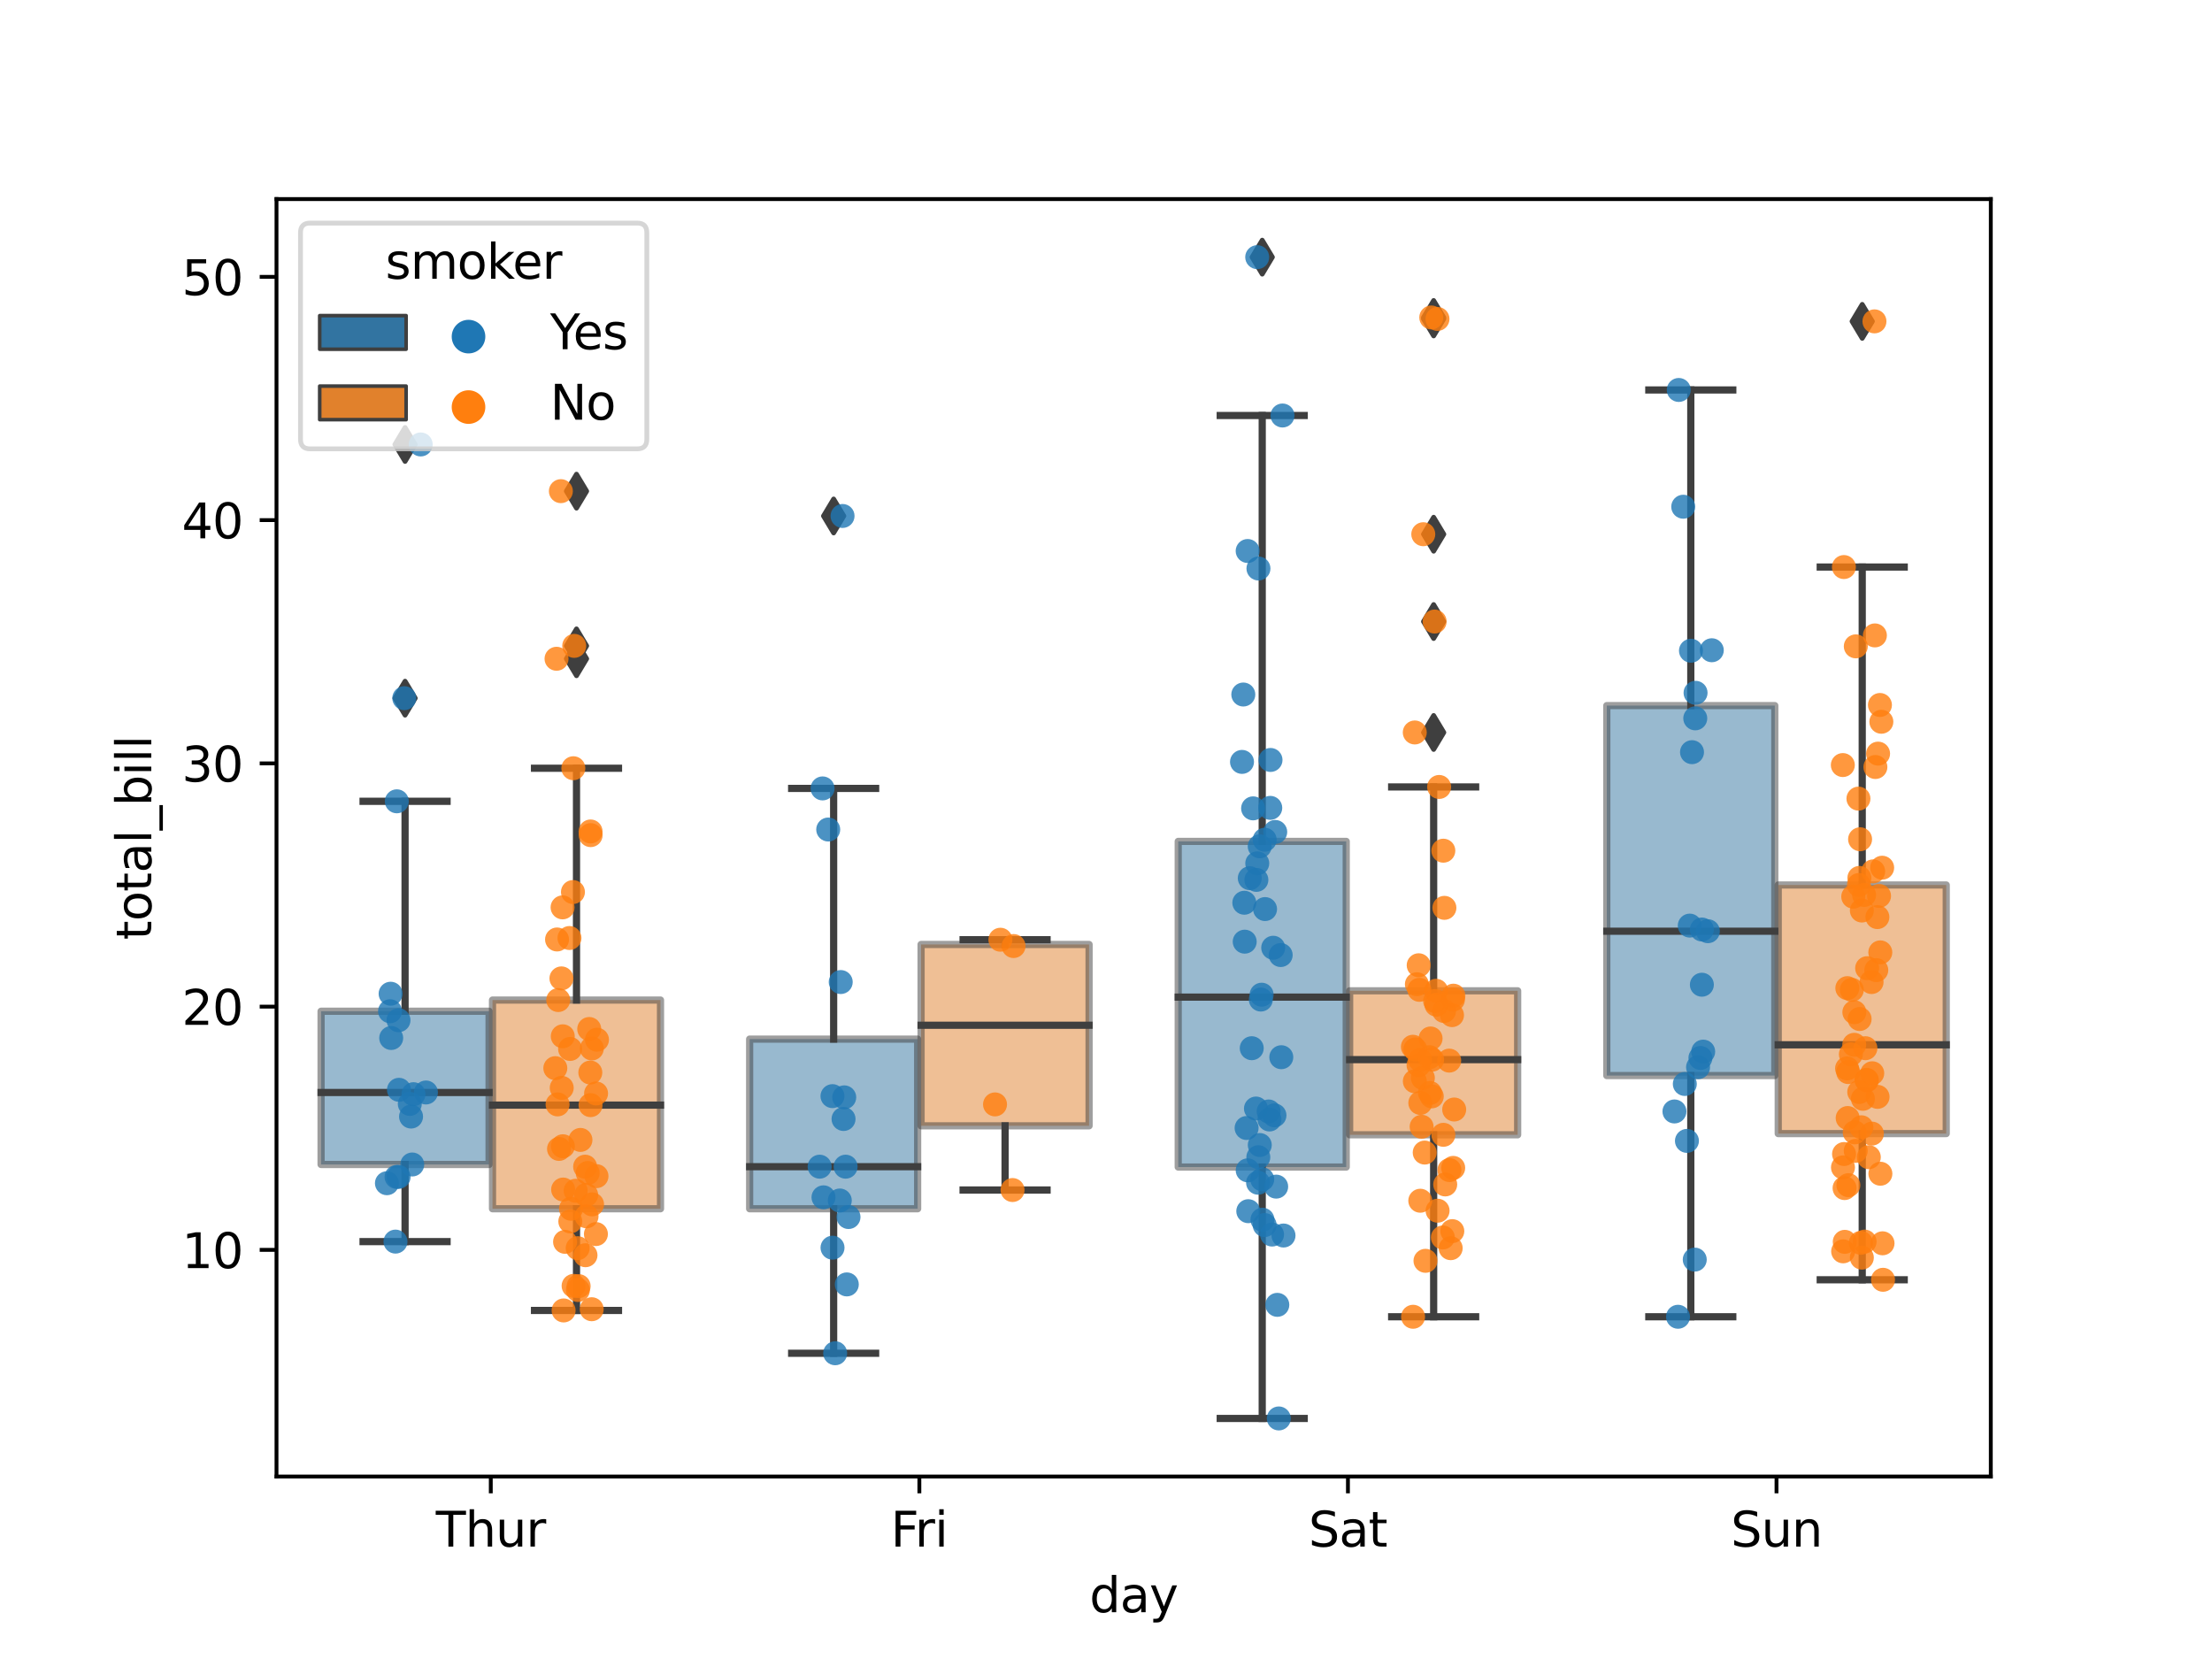 <?xml version="1.0" encoding="utf-8" standalone="no"?>
<!DOCTYPE svg PUBLIC "-//W3C//DTD SVG 1.1//EN"
  "http://www.w3.org/Graphics/SVG/1.1/DTD/svg11.dtd">
<svg xmlns:xlink="http://www.w3.org/1999/xlink" width="460.8pt" height="345.6pt" viewBox="0 0 460.8 345.6" xmlns="http://www.w3.org/2000/svg" version="1.1">
 <defs>
  <style type="text/css">*{stroke-linejoin: round; stroke-linecap: butt}</style>
 </defs>
 <g id="figure_1">
  <g id="patch_1">
   <path d="M 0 345.6 
L 460.8 345.6 
L 460.8 0 
L 0 0 
z
" style="fill: #ffffff"/>
  </g>
  <g id="axes_1">
   <g id="patch_2">
    <path d="M 57.6 307.584 
L 414.72 307.584 
L 414.72 41.472 
L 57.6 41.472 
z
" style="fill: #ffffff"/>
   </g>
   <g id="patch_3">
    <path d="M 66.885 242.584 
L 101.883 242.584 
L 101.883 210.659 
L 66.885 210.659 
L 66.885 242.584 
z
" clip-path="url(#pa3316aac7b)" style="fill: #3274a1; opacity: 0.5; stroke: #3f3f3f; stroke-width: 1.5; stroke-linejoin: miter"/>
   </g>
   <g id="patch_4">
    <path d="M 102.597 251.807 
L 137.595 251.807 
L 137.595 208.328 
L 102.597 208.328 
L 102.597 251.807 
z
" clip-path="url(#pa3316aac7b)" style="fill: #e1812c; opacity: 0.5; stroke: #3f3f3f; stroke-width: 1.5; stroke-linejoin: miter"/>
   </g>
   <g id="patch_5">
    <path d="M 156.165 251.807 
L 191.163 251.807 
L 191.163 216.461 
L 156.165 216.461 
L 156.165 251.807 
z
" clip-path="url(#pa3316aac7b)" style="fill: #3274a1; opacity: 0.5; stroke: #3f3f3f; stroke-width: 1.5; stroke-linejoin: miter"/>
   </g>
   <g id="patch_6">
    <path d="M 191.877 234.527 
L 226.875 234.527 
L 226.875 196.749 
L 191.877 196.749 
L 191.877 234.527 
z
" clip-path="url(#pa3316aac7b)" style="fill: #e1812c; opacity: 0.5; stroke: #3f3f3f; stroke-width: 1.5; stroke-linejoin: miter"/>
   </g>
   <g id="patch_7">
    <path d="M 245.445 243.116 
L 280.443 243.116 
L 280.443 175.275 
L 245.445 175.275 
L 245.445 243.116 
z
" clip-path="url(#pa3316aac7b)" style="fill: #3274a1; opacity: 0.5; stroke: #3f3f3f; stroke-width: 1.5; stroke-linejoin: miter"/>
   </g>
   <g id="patch_8">
    <path d="M 281.157 236.402 
L 316.155 236.402 
L 316.155 206.402 
L 281.157 206.402 
L 281.157 236.402 
z
" clip-path="url(#pa3316aac7b)" style="fill: #e1812c; opacity: 0.5; stroke: #3f3f3f; stroke-width: 1.5; stroke-linejoin: miter"/>
   </g>
   <g id="patch_9">
    <path d="M 334.725 224.062 
L 369.723 224.062 
L 369.723 146.986 
L 334.725 146.986 
L 334.725 224.062 
z
" clip-path="url(#pa3316aac7b)" style="fill: #3274a1; opacity: 0.5; stroke: #3f3f3f; stroke-width: 1.5; stroke-linejoin: miter"/>
   </g>
   <g id="patch_10">
    <path d="M 370.437 236.148 
L 405.435 236.148 
L 405.435 184.359 
L 370.437 184.359 
L 370.437 236.148 
z
" clip-path="url(#pa3316aac7b)" style="fill: #e1812c; opacity: 0.5; stroke: #3f3f3f; stroke-width: 1.5; stroke-linejoin: miter"/>
   </g>
   <g id="patch_11">
    <path d="M 102.24 311.045 
L 102.24 311.045 
L 102.24 311.045 
L 102.24 311.045 
z
" clip-path="url(#pa3316aac7b)" style="fill: #3274a1; stroke: #3f3f3f; stroke-width: 0.75; stroke-linejoin: miter"/>
   </g>
   <g id="patch_12">
    <path d="M 102.24 311.045 
L 102.24 311.045 
L 102.24 311.045 
L 102.24 311.045 
z
" clip-path="url(#pa3316aac7b)" style="fill: #e1812c; stroke: #3f3f3f; stroke-width: 0.75; stroke-linejoin: miter"/>
   </g>
   <g id="PathCollection_1"/>
   <g id="PathCollection_2"/>
   <g id="matplotlib.axis_1">
    <g id="xtick_1">
     <g id="line2d_1">
      <defs>
       <path id="m68971ff534" d="M 0 0 
L 0 3.5 
" style="stroke: #000000; stroke-width: 0.8"/>
      </defs>
      <g>
       <use xlink:href="#m68971ff534" x="102.24" y="307.584" style="stroke: #000000; stroke-width: 0.8"/>
      </g>
     </g>
     <g id="text_1">
      <!-- Thur -->
      <g transform="translate(90.793 322.182) scale(0.1 -0.1)">
       <defs>
        <path id="DejaVuSans-54" d="M -19 4666 
L 3928 4666 
L 3928 4134 
L 2272 4134 
L 2272 0 
L 1638 0 
L 1638 4134 
L -19 4134 
L -19 4666 
z
" transform="scale(0.016)"/>
        <path id="DejaVuSans-68" d="M 3513 2113 
L 3513 0 
L 2938 0 
L 2938 2094 
Q 2938 2591 2744 2837 
Q 2550 3084 2163 3084 
Q 1697 3084 1428 2787 
Q 1159 2491 1159 1978 
L 1159 0 
L 581 0 
L 581 4863 
L 1159 4863 
L 1159 2956 
Q 1366 3272 1645 3428 
Q 1925 3584 2291 3584 
Q 2894 3584 3203 3211 
Q 3513 2838 3513 2113 
z
" transform="scale(0.016)"/>
        <path id="DejaVuSans-75" d="M 544 1381 
L 544 3500 
L 1119 3500 
L 1119 1403 
Q 1119 906 1312 657 
Q 1506 409 1894 409 
Q 2359 409 2629 706 
Q 2900 1003 2900 1516 
L 2900 3500 
L 3475 3500 
L 3475 0 
L 2900 0 
L 2900 538 
Q 2691 219 2414 64 
Q 2138 -91 1772 -91 
Q 1169 -91 856 284 
Q 544 659 544 1381 
z
M 1991 3584 
L 1991 3584 
z
" transform="scale(0.016)"/>
        <path id="DejaVuSans-72" d="M 2631 2963 
Q 2534 3019 2420 3045 
Q 2306 3072 2169 3072 
Q 1681 3072 1420 2755 
Q 1159 2438 1159 1844 
L 1159 0 
L 581 0 
L 581 3500 
L 1159 3500 
L 1159 2956 
Q 1341 3275 1631 3429 
Q 1922 3584 2338 3584 
Q 2397 3584 2469 3576 
Q 2541 3569 2628 3553 
L 2631 2963 
z
" transform="scale(0.016)"/>
       </defs>
       <use xlink:href="#DejaVuSans-54"/>
       <use xlink:href="#DejaVuSans-68" x="61.084"/>
       <use xlink:href="#DejaVuSans-75" x="124.463"/>
       <use xlink:href="#DejaVuSans-72" x="187.842"/>
      </g>
     </g>
    </g>
    <g id="xtick_2">
     <g id="line2d_2">
      <g>
       <use xlink:href="#m68971ff534" x="191.52" y="307.584" style="stroke: #000000; stroke-width: 0.8"/>
      </g>
     </g>
     <g id="text_2">
      <!-- Fri -->
      <g transform="translate(185.562 322.182) scale(0.1 -0.1)">
       <defs>
        <path id="DejaVuSans-46" d="M 628 4666 
L 3309 4666 
L 3309 4134 
L 1259 4134 
L 1259 2759 
L 3109 2759 
L 3109 2228 
L 1259 2228 
L 1259 0 
L 628 0 
L 628 4666 
z
" transform="scale(0.016)"/>
        <path id="DejaVuSans-69" d="M 603 3500 
L 1178 3500 
L 1178 0 
L 603 0 
L 603 3500 
z
M 603 4863 
L 1178 4863 
L 1178 4134 
L 603 4134 
L 603 4863 
z
" transform="scale(0.016)"/>
       </defs>
       <use xlink:href="#DejaVuSans-46"/>
       <use xlink:href="#DejaVuSans-72" x="50.27"/>
       <use xlink:href="#DejaVuSans-69" x="91.383"/>
      </g>
     </g>
    </g>
    <g id="xtick_3">
     <g id="line2d_3">
      <g>
       <use xlink:href="#m68971ff534" x="280.8" y="307.584" style="stroke: #000000; stroke-width: 0.8"/>
      </g>
     </g>
     <g id="text_3">
      <!-- Sat -->
      <g transform="translate(272.602 322.182) scale(0.1 -0.1)">
       <defs>
        <path id="DejaVuSans-53" d="M 3425 4513 
L 3425 3897 
Q 3066 4069 2747 4153 
Q 2428 4238 2131 4238 
Q 1616 4238 1336 4038 
Q 1056 3838 1056 3469 
Q 1056 3159 1242 3001 
Q 1428 2844 1947 2747 
L 2328 2669 
Q 3034 2534 3370 2195 
Q 3706 1856 3706 1288 
Q 3706 609 3251 259 
Q 2797 -91 1919 -91 
Q 1588 -91 1214 -16 
Q 841 59 441 206 
L 441 856 
Q 825 641 1194 531 
Q 1563 422 1919 422 
Q 2459 422 2753 634 
Q 3047 847 3047 1241 
Q 3047 1584 2836 1778 
Q 2625 1972 2144 2069 
L 1759 2144 
Q 1053 2284 737 2584 
Q 422 2884 422 3419 
Q 422 4038 858 4394 
Q 1294 4750 2059 4750 
Q 2388 4750 2728 4690 
Q 3069 4631 3425 4513 
z
" transform="scale(0.016)"/>
        <path id="DejaVuSans-61" d="M 2194 1759 
Q 1497 1759 1228 1600 
Q 959 1441 959 1056 
Q 959 750 1161 570 
Q 1363 391 1709 391 
Q 2188 391 2477 730 
Q 2766 1069 2766 1631 
L 2766 1759 
L 2194 1759 
z
M 3341 1997 
L 3341 0 
L 2766 0 
L 2766 531 
Q 2569 213 2275 61 
Q 1981 -91 1556 -91 
Q 1019 -91 701 211 
Q 384 513 384 1019 
Q 384 1609 779 1909 
Q 1175 2209 1959 2209 
L 2766 2209 
L 2766 2266 
Q 2766 2663 2505 2880 
Q 2244 3097 1772 3097 
Q 1472 3097 1187 3025 
Q 903 2953 641 2809 
L 641 3341 
Q 956 3463 1253 3523 
Q 1550 3584 1831 3584 
Q 2591 3584 2966 3190 
Q 3341 2797 3341 1997 
z
" transform="scale(0.016)"/>
        <path id="DejaVuSans-74" d="M 1172 4494 
L 1172 3500 
L 2356 3500 
L 2356 3053 
L 1172 3053 
L 1172 1153 
Q 1172 725 1289 603 
Q 1406 481 1766 481 
L 2356 481 
L 2356 0 
L 1766 0 
Q 1100 0 847 248 
Q 594 497 594 1153 
L 594 3053 
L 172 3053 
L 172 3500 
L 594 3500 
L 594 4494 
L 1172 4494 
z
" transform="scale(0.016)"/>
       </defs>
       <use xlink:href="#DejaVuSans-53"/>
       <use xlink:href="#DejaVuSans-61" x="63.477"/>
       <use xlink:href="#DejaVuSans-74" x="124.756"/>
      </g>
     </g>
    </g>
    <g id="xtick_4">
     <g id="line2d_4">
      <g>
       <use xlink:href="#m68971ff534" x="370.08" y="307.584" style="stroke: #000000; stroke-width: 0.8"/>
      </g>
     </g>
     <g id="text_4">
      <!-- Sun -->
      <g transform="translate(360.568 322.182) scale(0.1 -0.1)">
       <defs>
        <path id="DejaVuSans-6e" d="M 3513 2113 
L 3513 0 
L 2938 0 
L 2938 2094 
Q 2938 2591 2744 2837 
Q 2550 3084 2163 3084 
Q 1697 3084 1428 2787 
Q 1159 2491 1159 1978 
L 1159 0 
L 581 0 
L 581 3500 
L 1159 3500 
L 1159 2956 
Q 1366 3272 1645 3428 
Q 1925 3584 2291 3584 
Q 2894 3584 3203 3211 
Q 3513 2838 3513 2113 
z
" transform="scale(0.016)"/>
       </defs>
       <use xlink:href="#DejaVuSans-53"/>
       <use xlink:href="#DejaVuSans-75" x="63.477"/>
       <use xlink:href="#DejaVuSans-6e" x="126.855"/>
      </g>
     </g>
    </g>
    <g id="text_5">
     <!-- day -->
     <g transform="translate(226.962 335.861) scale(0.1 -0.1)">
      <defs>
       <path id="DejaVuSans-64" d="M 2906 2969 
L 2906 4863 
L 3481 4863 
L 3481 0 
L 2906 0 
L 2906 525 
Q 2725 213 2448 61 
Q 2172 -91 1784 -91 
Q 1150 -91 751 415 
Q 353 922 353 1747 
Q 353 2572 751 3078 
Q 1150 3584 1784 3584 
Q 2172 3584 2448 3432 
Q 2725 3281 2906 2969 
z
M 947 1747 
Q 947 1113 1208 752 
Q 1469 391 1925 391 
Q 2381 391 2643 752 
Q 2906 1113 2906 1747 
Q 2906 2381 2643 2742 
Q 2381 3103 1925 3103 
Q 1469 3103 1208 2742 
Q 947 2381 947 1747 
z
" transform="scale(0.016)"/>
       <path id="DejaVuSans-79" d="M 2059 -325 
Q 1816 -950 1584 -1140 
Q 1353 -1331 966 -1331 
L 506 -1331 
L 506 -850 
L 844 -850 
Q 1081 -850 1212 -737 
Q 1344 -625 1503 -206 
L 1606 56 
L 191 3500 
L 800 3500 
L 1894 763 
L 2988 3500 
L 3597 3500 
L 2059 -325 
z
" transform="scale(0.016)"/>
      </defs>
      <use xlink:href="#DejaVuSans-64"/>
      <use xlink:href="#DejaVuSans-61" x="63.477"/>
      <use xlink:href="#DejaVuSans-79" x="124.756"/>
     </g>
    </g>
   </g>
   <g id="matplotlib.axis_2">
    <g id="ytick_1">
     <g id="line2d_5">
      <defs>
       <path id="md75f14f212" d="M 0 0 
L -3.5 0 
" style="stroke: #000000; stroke-width: 0.8"/>
      </defs>
      <g>
       <use xlink:href="#md75f14f212" x="57.6" y="260.371" style="stroke: #000000; stroke-width: 0.8"/>
      </g>
     </g>
     <g id="text_6">
      <!-- 10 -->
      <g transform="translate(37.875 264.17) scale(0.1 -0.1)">
       <defs>
        <path id="DejaVuSans-31" d="M 794 531 
L 1825 531 
L 1825 4091 
L 703 3866 
L 703 4441 
L 1819 4666 
L 2450 4666 
L 2450 531 
L 3481 531 
L 3481 0 
L 794 0 
L 794 531 
z
" transform="scale(0.016)"/>
        <path id="DejaVuSans-30" d="M 2034 4250 
Q 1547 4250 1301 3770 
Q 1056 3291 1056 2328 
Q 1056 1369 1301 889 
Q 1547 409 2034 409 
Q 2525 409 2770 889 
Q 3016 1369 3016 2328 
Q 3016 3291 2770 3770 
Q 2525 4250 2034 4250 
z
M 2034 4750 
Q 2819 4750 3233 4129 
Q 3647 3509 3647 2328 
Q 3647 1150 3233 529 
Q 2819 -91 2034 -91 
Q 1250 -91 836 529 
Q 422 1150 422 2328 
Q 422 3509 836 4129 
Q 1250 4750 2034 4750 
z
" transform="scale(0.016)"/>
       </defs>
       <use xlink:href="#DejaVuSans-31"/>
       <use xlink:href="#DejaVuSans-30" x="63.623"/>
      </g>
     </g>
    </g>
    <g id="ytick_2">
     <g id="line2d_6">
      <g>
       <use xlink:href="#md75f14f212" x="57.6" y="209.696" style="stroke: #000000; stroke-width: 0.8"/>
      </g>
     </g>
     <g id="text_7">
      <!-- 20 -->
      <g transform="translate(37.875 213.495) scale(0.1 -0.1)">
       <defs>
        <path id="DejaVuSans-32" d="M 1228 531 
L 3431 531 
L 3431 0 
L 469 0 
L 469 531 
Q 828 903 1448 1529 
Q 2069 2156 2228 2338 
Q 2531 2678 2651 2914 
Q 2772 3150 2772 3378 
Q 2772 3750 2511 3984 
Q 2250 4219 1831 4219 
Q 1534 4219 1204 4116 
Q 875 4013 500 3803 
L 500 4441 
Q 881 4594 1212 4672 
Q 1544 4750 1819 4750 
Q 2544 4750 2975 4387 
Q 3406 4025 3406 3419 
Q 3406 3131 3298 2873 
Q 3191 2616 2906 2266 
Q 2828 2175 2409 1742 
Q 1991 1309 1228 531 
z
" transform="scale(0.016)"/>
       </defs>
       <use xlink:href="#DejaVuSans-32"/>
       <use xlink:href="#DejaVuSans-30" x="63.623"/>
      </g>
     </g>
    </g>
    <g id="ytick_3">
     <g id="line2d_7">
      <g>
       <use xlink:href="#md75f14f212" x="57.6" y="159.022" style="stroke: #000000; stroke-width: 0.8"/>
      </g>
     </g>
     <g id="text_8">
      <!-- 30 -->
      <g transform="translate(37.875 162.821) scale(0.1 -0.1)">
       <defs>
        <path id="DejaVuSans-33" d="M 2597 2516 
Q 3050 2419 3304 2112 
Q 3559 1806 3559 1356 
Q 3559 666 3084 287 
Q 2609 -91 1734 -91 
Q 1441 -91 1130 -33 
Q 819 25 488 141 
L 488 750 
Q 750 597 1062 519 
Q 1375 441 1716 441 
Q 2309 441 2620 675 
Q 2931 909 2931 1356 
Q 2931 1769 2642 2001 
Q 2353 2234 1838 2234 
L 1294 2234 
L 1294 2753 
L 1863 2753 
Q 2328 2753 2575 2939 
Q 2822 3125 2822 3475 
Q 2822 3834 2567 4026 
Q 2313 4219 1838 4219 
Q 1578 4219 1281 4162 
Q 984 4106 628 3988 
L 628 4550 
Q 988 4650 1302 4700 
Q 1616 4750 1894 4750 
Q 2613 4750 3031 4423 
Q 3450 4097 3450 3541 
Q 3450 3153 3228 2886 
Q 3006 2619 2597 2516 
z
" transform="scale(0.016)"/>
       </defs>
       <use xlink:href="#DejaVuSans-33"/>
       <use xlink:href="#DejaVuSans-30" x="63.623"/>
      </g>
     </g>
    </g>
    <g id="ytick_4">
     <g id="line2d_8">
      <g>
       <use xlink:href="#md75f14f212" x="57.6" y="108.347" style="stroke: #000000; stroke-width: 0.8"/>
      </g>
     </g>
     <g id="text_9">
      <!-- 40 -->
      <g transform="translate(37.875 112.146) scale(0.1 -0.1)">
       <defs>
        <path id="DejaVuSans-34" d="M 2419 4116 
L 825 1625 
L 2419 1625 
L 2419 4116 
z
M 2253 4666 
L 3047 4666 
L 3047 1625 
L 3713 1625 
L 3713 1100 
L 3047 1100 
L 3047 0 
L 2419 0 
L 2419 1100 
L 313 1100 
L 313 1709 
L 2253 4666 
z
" transform="scale(0.016)"/>
       </defs>
       <use xlink:href="#DejaVuSans-34"/>
       <use xlink:href="#DejaVuSans-30" x="63.623"/>
      </g>
     </g>
    </g>
    <g id="ytick_5">
     <g id="line2d_9">
      <g>
       <use xlink:href="#md75f14f212" x="57.6" y="57.673" style="stroke: #000000; stroke-width: 0.8"/>
      </g>
     </g>
     <g id="text_10">
      <!-- 50 -->
      <g transform="translate(37.875 61.472) scale(0.1 -0.1)">
       <defs>
        <path id="DejaVuSans-35" d="M 691 4666 
L 3169 4666 
L 3169 4134 
L 1269 4134 
L 1269 2991 
Q 1406 3038 1543 3061 
Q 1681 3084 1819 3084 
Q 2600 3084 3056 2656 
Q 3513 2228 3513 1497 
Q 3513 744 3044 326 
Q 2575 -91 1722 -91 
Q 1428 -91 1123 -41 
Q 819 9 494 109 
L 494 744 
Q 775 591 1075 516 
Q 1375 441 1709 441 
Q 2250 441 2565 725 
Q 2881 1009 2881 1497 
Q 2881 1984 2565 2268 
Q 2250 2553 1709 2553 
Q 1456 2553 1204 2497 
Q 953 2441 691 2322 
L 691 4666 
z
" transform="scale(0.016)"/>
       </defs>
       <use xlink:href="#DejaVuSans-35"/>
       <use xlink:href="#DejaVuSans-30" x="63.623"/>
      </g>
     </g>
    </g>
    <g id="text_11">
     <!-- total_bill -->
     <g transform="translate(31.517 195.802) rotate(-90) scale(0.1 -0.1)">
      <defs>
       <path id="DejaVuSans-6f" d="M 1959 3097 
Q 1497 3097 1228 2736 
Q 959 2375 959 1747 
Q 959 1119 1226 758 
Q 1494 397 1959 397 
Q 2419 397 2687 759 
Q 2956 1122 2956 1747 
Q 2956 2369 2687 2733 
Q 2419 3097 1959 3097 
z
M 1959 3584 
Q 2709 3584 3137 3096 
Q 3566 2609 3566 1747 
Q 3566 888 3137 398 
Q 2709 -91 1959 -91 
Q 1206 -91 779 398 
Q 353 888 353 1747 
Q 353 2609 779 3096 
Q 1206 3584 1959 3584 
z
" transform="scale(0.016)"/>
       <path id="DejaVuSans-6c" d="M 603 4863 
L 1178 4863 
L 1178 0 
L 603 0 
L 603 4863 
z
" transform="scale(0.016)"/>
       <path id="DejaVuSans-5f" d="M 3263 -1063 
L 3263 -1509 
L -63 -1509 
L -63 -1063 
L 3263 -1063 
z
" transform="scale(0.016)"/>
       <path id="DejaVuSans-62" d="M 3116 1747 
Q 3116 2381 2855 2742 
Q 2594 3103 2138 3103 
Q 1681 3103 1420 2742 
Q 1159 2381 1159 1747 
Q 1159 1113 1420 752 
Q 1681 391 2138 391 
Q 2594 391 2855 752 
Q 3116 1113 3116 1747 
z
M 1159 2969 
Q 1341 3281 1617 3432 
Q 1894 3584 2278 3584 
Q 2916 3584 3314 3078 
Q 3713 2572 3713 1747 
Q 3713 922 3314 415 
Q 2916 -91 2278 -91 
Q 1894 -91 1617 61 
Q 1341 213 1159 525 
L 1159 0 
L 581 0 
L 581 4863 
L 1159 4863 
L 1159 2969 
z
" transform="scale(0.016)"/>
      </defs>
      <use xlink:href="#DejaVuSans-74"/>
      <use xlink:href="#DejaVuSans-6f" x="39.209"/>
      <use xlink:href="#DejaVuSans-74" x="100.391"/>
      <use xlink:href="#DejaVuSans-61" x="139.6"/>
      <use xlink:href="#DejaVuSans-6c" x="200.879"/>
      <use xlink:href="#DejaVuSans-5f" x="228.662"/>
      <use xlink:href="#DejaVuSans-62" x="278.662"/>
      <use xlink:href="#DejaVuSans-69" x="342.139"/>
      <use xlink:href="#DejaVuSans-6c" x="369.922"/>
      <use xlink:href="#DejaVuSans-6c" x="397.705"/>
     </g>
    </g>
   </g>
   <g id="line2d_10">
    <path d="M 84.384 242.584 
L 84.384 258.648 
" clip-path="url(#pa3316aac7b)" style="fill: none; stroke: #3f3f3f; stroke-width: 1.5; stroke-linecap: square"/>
   </g>
   <g id="line2d_11">
    <path d="M 84.384 210.659 
L 84.384 166.927 
" clip-path="url(#pa3316aac7b)" style="fill: none; stroke: #3f3f3f; stroke-width: 1.5; stroke-linecap: square"/>
   </g>
   <g id="line2d_12">
    <path d="M 75.635 258.648 
L 93.133 258.648 
" clip-path="url(#pa3316aac7b)" style="fill: none; stroke: #3f3f3f; stroke-width: 1.5; stroke-linecap: square"/>
   </g>
   <g id="line2d_13">
    <path d="M 75.635 166.927 
L 93.133 166.927 
" clip-path="url(#pa3316aac7b)" style="fill: none; stroke: #3f3f3f; stroke-width: 1.5; stroke-linecap: square"/>
   </g>
   <g id="line2d_14">
    <defs>
     <path id="m9dfa391d4f" d="M -0 3.536 
L 2.121 0 
L -0 -3.536 
L -2.121 -0 
z
" style="stroke: #3f3f3f; stroke-linejoin: miter"/>
    </defs>
    <g clip-path="url(#pa3316aac7b)">
     <use xlink:href="#m9dfa391d4f" x="84.384" y="145.441" style="fill: #3f3f3f; stroke: #3f3f3f; stroke-linejoin: miter"/>
     <use xlink:href="#m9dfa391d4f" x="84.384" y="92.587" style="fill: #3f3f3f; stroke: #3f3f3f; stroke-linejoin: miter"/>
    </g>
   </g>
   <g id="line2d_15">
    <path d="M 120.096 251.807 
L 120.096 272.989 
" clip-path="url(#pa3316aac7b)" style="fill: none; stroke: #3f3f3f; stroke-width: 1.5; stroke-linecap: square"/>
   </g>
   <g id="line2d_16">
    <path d="M 120.096 208.328 
L 120.096 160.035 
" clip-path="url(#pa3316aac7b)" style="fill: none; stroke: #3f3f3f; stroke-width: 1.5; stroke-linecap: square"/>
   </g>
   <g id="line2d_17">
    <path d="M 111.347 272.989 
L 128.845 272.989 
" clip-path="url(#pa3316aac7b)" style="fill: none; stroke: #3f3f3f; stroke-width: 1.5; stroke-linecap: square"/>
   </g>
   <g id="line2d_18">
    <path d="M 111.347 160.035 
L 128.845 160.035 
" clip-path="url(#pa3316aac7b)" style="fill: none; stroke: #3f3f3f; stroke-width: 1.5; stroke-linecap: square"/>
   </g>
   <g id="line2d_19">
    <g clip-path="url(#pa3316aac7b)">
     <use xlink:href="#m9dfa391d4f" x="120.096" y="134.546" style="fill: #3f3f3f; stroke: #3f3f3f; stroke-linejoin: miter"/>
     <use xlink:href="#m9dfa391d4f" x="120.096" y="137.232" style="fill: #3f3f3f; stroke: #3f3f3f; stroke-linejoin: miter"/>
     <use xlink:href="#m9dfa391d4f" x="120.096" y="102.317" style="fill: #3f3f3f; stroke: #3f3f3f; stroke-linejoin: miter"/>
    </g>
   </g>
   <g id="line2d_20">
    <path d="M 173.664 251.807 
L 173.664 281.907 
" clip-path="url(#pa3316aac7b)" style="fill: none; stroke: #3f3f3f; stroke-width: 1.5; stroke-linecap: square"/>
   </g>
   <g id="line2d_21">
    <path d="M 173.664 216.461 
L 173.664 164.241 
" clip-path="url(#pa3316aac7b)" style="fill: none; stroke: #3f3f3f; stroke-width: 1.5; stroke-linecap: square"/>
   </g>
   <g id="line2d_22">
    <path d="M 164.915 281.907 
L 182.413 281.907 
" clip-path="url(#pa3316aac7b)" style="fill: none; stroke: #3f3f3f; stroke-width: 1.5; stroke-linecap: square"/>
   </g>
   <g id="line2d_23">
    <path d="M 164.915 164.241 
L 182.413 164.241 
" clip-path="url(#pa3316aac7b)" style="fill: none; stroke: #3f3f3f; stroke-width: 1.5; stroke-linecap: square"/>
   </g>
   <g id="line2d_24">
    <g clip-path="url(#pa3316aac7b)">
     <use xlink:href="#m9dfa391d4f" x="173.664" y="107.486" style="fill: #3f3f3f; stroke: #3f3f3f; stroke-linejoin: miter"/>
    </g>
   </g>
   <g id="line2d_25">
    <path d="M 209.376 234.527 
L 209.376 247.905 
" clip-path="url(#pa3316aac7b)" style="fill: none; stroke: #3f3f3f; stroke-width: 1.5; stroke-linecap: square"/>
   </g>
   <g id="line2d_26">
    <path d="M 209.376 196.749 
L 209.376 195.761 
" clip-path="url(#pa3316aac7b)" style="fill: none; stroke: #3f3f3f; stroke-width: 1.5; stroke-linecap: square"/>
   </g>
   <g id="line2d_27">
    <path d="M 200.627 247.905 
L 218.125 247.905 
" clip-path="url(#pa3316aac7b)" style="fill: none; stroke: #3f3f3f; stroke-width: 1.5; stroke-linecap: square"/>
   </g>
   <g id="line2d_28">
    <path d="M 200.627 195.761 
L 218.125 195.761 
" clip-path="url(#pa3316aac7b)" style="fill: none; stroke: #3f3f3f; stroke-width: 1.5; stroke-linecap: square"/>
   </g>
   <g id="line2d_29"/>
   <g id="line2d_30">
    <path d="M 262.944 243.116 
L 262.944 295.488 
" clip-path="url(#pa3316aac7b)" style="fill: none; stroke: #3f3f3f; stroke-width: 1.5; stroke-linecap: square"/>
   </g>
   <g id="line2d_31">
    <path d="M 262.944 175.275 
L 262.944 86.557 
" clip-path="url(#pa3316aac7b)" style="fill: none; stroke: #3f3f3f; stroke-width: 1.5; stroke-linecap: square"/>
   </g>
   <g id="line2d_32">
    <path d="M 254.195 295.488 
L 271.693 295.488 
" clip-path="url(#pa3316aac7b)" style="fill: none; stroke: #3f3f3f; stroke-width: 1.5; stroke-linecap: square"/>
   </g>
   <g id="line2d_33">
    <path d="M 254.195 86.557 
L 271.693 86.557 
" clip-path="url(#pa3316aac7b)" style="fill: none; stroke: #3f3f3f; stroke-width: 1.5; stroke-linecap: square"/>
   </g>
   <g id="line2d_34">
    <g clip-path="url(#pa3316aac7b)">
     <use xlink:href="#m9dfa391d4f" x="262.944" y="53.568" style="fill: #3f3f3f; stroke: #3f3f3f; stroke-linejoin: miter"/>
    </g>
   </g>
   <g id="line2d_35">
    <path d="M 298.656 236.402 
L 298.656 274.306 
" clip-path="url(#pa3316aac7b)" style="fill: none; stroke: #3f3f3f; stroke-width: 1.5; stroke-linecap: square"/>
   </g>
   <g id="line2d_36">
    <path d="M 298.656 206.402 
L 298.656 163.937 
" clip-path="url(#pa3316aac7b)" style="fill: none; stroke: #3f3f3f; stroke-width: 1.5; stroke-linecap: square"/>
   </g>
   <g id="line2d_37">
    <path d="M 289.907 274.306 
L 307.405 274.306 
" clip-path="url(#pa3316aac7b)" style="fill: none; stroke: #3f3f3f; stroke-width: 1.5; stroke-linecap: square"/>
   </g>
   <g id="line2d_38">
    <path d="M 289.907 163.937 
L 307.405 163.937 
" clip-path="url(#pa3316aac7b)" style="fill: none; stroke: #3f3f3f; stroke-width: 1.5; stroke-linecap: square"/>
   </g>
   <g id="line2d_39">
    <g clip-path="url(#pa3316aac7b)">
     <use xlink:href="#m9dfa391d4f" x="298.656" y="111.286" style="fill: #3f3f3f; stroke: #3f3f3f; stroke-linejoin: miter"/>
     <use xlink:href="#m9dfa391d4f" x="298.656" y="152.586" style="fill: #3f3f3f; stroke: #3f3f3f; stroke-linejoin: miter"/>
     <use xlink:href="#m9dfa391d4f" x="298.656" y="66.439" style="fill: #3f3f3f; stroke: #3f3f3f; stroke-linejoin: miter"/>
     <use xlink:href="#m9dfa391d4f" x="298.656" y="66.135" style="fill: #3f3f3f; stroke: #3f3f3f; stroke-linejoin: miter"/>
     <use xlink:href="#m9dfa391d4f" x="298.656" y="129.478" style="fill: #3f3f3f; stroke: #3f3f3f; stroke-linejoin: miter"/>
    </g>
   </g>
   <g id="line2d_40">
    <path d="M 352.224 224.062 
L 352.224 274.306 
" clip-path="url(#pa3316aac7b)" style="fill: none; stroke: #3f3f3f; stroke-width: 1.5; stroke-linecap: square"/>
   </g>
   <g id="line2d_41">
    <path d="M 352.224 146.986 
L 352.224 81.236 
" clip-path="url(#pa3316aac7b)" style="fill: none; stroke: #3f3f3f; stroke-width: 1.5; stroke-linecap: square"/>
   </g>
   <g id="line2d_42">
    <path d="M 343.475 274.306 
L 360.973 274.306 
" clip-path="url(#pa3316aac7b)" style="fill: none; stroke: #3f3f3f; stroke-width: 1.5; stroke-linecap: square"/>
   </g>
   <g id="line2d_43">
    <path d="M 343.475 81.236 
L 360.973 81.236 
" clip-path="url(#pa3316aac7b)" style="fill: none; stroke: #3f3f3f; stroke-width: 1.5; stroke-linecap: square"/>
   </g>
   <g id="line2d_44"/>
   <g id="line2d_45">
    <path d="M 387.936 236.148 
L 387.936 266.604 
" clip-path="url(#pa3316aac7b)" style="fill: none; stroke: #3f3f3f; stroke-width: 1.5; stroke-linecap: square"/>
   </g>
   <g id="line2d_46">
    <path d="M 387.936 184.359 
L 387.936 118.127 
" clip-path="url(#pa3316aac7b)" style="fill: none; stroke: #3f3f3f; stroke-width: 1.5; stroke-linecap: square"/>
   </g>
   <g id="line2d_47">
    <path d="M 379.187 266.604 
L 396.685 266.604 
" clip-path="url(#pa3316aac7b)" style="fill: none; stroke: #3f3f3f; stroke-width: 1.5; stroke-linecap: square"/>
   </g>
   <g id="line2d_48">
    <path d="M 379.187 118.127 
L 396.685 118.127 
" clip-path="url(#pa3316aac7b)" style="fill: none; stroke: #3f3f3f; stroke-width: 1.5; stroke-linecap: square"/>
   </g>
   <g id="line2d_49">
    <g clip-path="url(#pa3316aac7b)">
     <use xlink:href="#m9dfa391d4f" x="387.936" y="66.946" style="fill: #3f3f3f; stroke: #3f3f3f; stroke-linejoin: miter"/>
    </g>
   </g>
   <g id="line2d_50">
    <path d="M 66.885 227.584 
L 101.883 227.584 
" clip-path="url(#pa3316aac7b)" style="fill: none; stroke: #3f3f3f; stroke-width: 1.5; stroke-linecap: square"/>
   </g>
   <g id="line2d_51">
    <path d="M 102.597 230.219 
L 137.595 230.219 
" clip-path="url(#pa3316aac7b)" style="fill: none; stroke: #3f3f3f; stroke-width: 1.5; stroke-linecap: square"/>
   </g>
   <g id="line2d_52">
    <path d="M 156.165 243.04 
L 191.163 243.04 
" clip-path="url(#pa3316aac7b)" style="fill: none; stroke: #3f3f3f; stroke-width: 1.5; stroke-linecap: square"/>
   </g>
   <g id="line2d_53">
    <path d="M 191.877 213.573 
L 226.875 213.573 
" clip-path="url(#pa3316aac7b)" style="fill: none; stroke: #3f3f3f; stroke-width: 1.5; stroke-linecap: square"/>
   </g>
   <g id="line2d_54">
    <path d="M 245.445 207.72 
L 280.443 207.72 
" clip-path="url(#pa3316aac7b)" style="fill: none; stroke: #3f3f3f; stroke-width: 1.5; stroke-linecap: square"/>
   </g>
   <g id="line2d_55">
    <path d="M 281.157 220.743 
L 316.155 220.743 
" clip-path="url(#pa3316aac7b)" style="fill: none; stroke: #3f3f3f; stroke-width: 1.5; stroke-linecap: square"/>
   </g>
   <g id="line2d_56">
    <path d="M 334.725 193.987 
L 369.723 193.987 
" clip-path="url(#pa3316aac7b)" style="fill: none; stroke: #3f3f3f; stroke-width: 1.5; stroke-linecap: square"/>
   </g>
   <g id="line2d_57">
    <path d="M 370.437 217.652 
L 405.435 217.652 
" clip-path="url(#pa3316aac7b)" style="fill: none; stroke: #3f3f3f; stroke-width: 1.5; stroke-linecap: square"/>
   </g>
   <g id="patch_13">
    <path d="M 57.6 307.584 
L 57.6 41.472 
" style="fill: none; stroke: #000000; stroke-width: 0.8; stroke-linejoin: miter; stroke-linecap: square"/>
   </g>
   <g id="patch_14">
    <path d="M 414.72 307.584 
L 414.72 41.472 
" style="fill: none; stroke: #000000; stroke-width: 0.8; stroke-linejoin: miter; stroke-linecap: square"/>
   </g>
   <g id="patch_15">
    <path d="M 57.6 307.584 
L 414.72 307.584 
" style="fill: none; stroke: #000000; stroke-width: 0.8; stroke-linejoin: miter; stroke-linecap: square"/>
   </g>
   <g id="patch_16">
    <path d="M 57.6 41.472 
L 414.72 41.472 
" style="fill: none; stroke: #000000; stroke-width: 0.8; stroke-linejoin: miter; stroke-linecap: square"/>
   </g>
   <g id="PathCollection_3">
    <defs>
     <path id="C0_0_7fd2128052" d="M 0 2.5 
C 0.663 2.5 1.299 2.237 1.768 1.768 
C 2.237 1.299 2.5 0.663 2.5 -0 
C 2.5 -0.663 2.237 -1.299 1.768 -1.768 
C 1.299 -2.237 0.663 -2.5 0 -2.5 
C -0.663 -2.5 -1.299 -2.237 -1.768 -1.768 
C -2.237 -1.299 -2.5 -0.663 -2.5 0 
C -2.5 0.663 -2.237 1.299 -1.768 1.768 
C -1.299 2.237 -0.663 2.5 0 2.5 
z
"/>
    </defs>
    <g clip-path="url(#pa3316aac7b)">
     <use xlink:href="#C0_0_7fd2128052" x="83.015" y="212.534" style="fill: #1f77b4; fill-opacity: 0.8"/>
    </g>
    <g clip-path="url(#pa3316aac7b)">
     <use xlink:href="#C0_0_7fd2128052" x="84.221" y="145.441" style="fill: #1f77b4; fill-opacity: 0.8"/>
    </g>
    <g clip-path="url(#pa3316aac7b)">
     <use xlink:href="#C0_0_7fd2128052" x="85.369" y="229.966" style="fill: #1f77b4; fill-opacity: 0.8"/>
    </g>
    <g clip-path="url(#pa3316aac7b)">
     <use xlink:href="#C0_0_7fd2128052" x="81.252" y="210.659" style="fill: #1f77b4; fill-opacity: 0.8"/>
    </g>
    <g clip-path="url(#pa3316aac7b)">
     <use xlink:href="#C0_0_7fd2128052" x="82.663" y="166.927" style="fill: #1f77b4; fill-opacity: 0.8"/>
    </g>
    <g clip-path="url(#pa3316aac7b)">
     <use xlink:href="#C0_0_7fd2128052" x="85.63" y="232.601" style="fill: #1f77b4; fill-opacity: 0.8"/>
    </g>
    <g clip-path="url(#pa3316aac7b)">
     <use xlink:href="#C0_0_7fd2128052" x="83.11" y="227.027" style="fill: #1f77b4; fill-opacity: 0.8"/>
    </g>
    <g clip-path="url(#pa3316aac7b)">
     <use xlink:href="#C0_0_7fd2128052" x="82.388" y="258.648" style="fill: #1f77b4; fill-opacity: 0.8"/>
    </g>
    <g clip-path="url(#pa3316aac7b)">
     <use xlink:href="#C0_0_7fd2128052" x="87.638" y="92.587" style="fill: #1f77b4; fill-opacity: 0.8"/>
    </g>
    <g clip-path="url(#pa3316aac7b)">
     <use xlink:href="#C0_0_7fd2128052" x="83.037" y="245.168" style="fill: #1f77b4; fill-opacity: 0.8"/>
    </g>
    <g clip-path="url(#pa3316aac7b)">
     <use xlink:href="#C0_0_7fd2128052" x="85.878" y="242.584" style="fill: #1f77b4; fill-opacity: 0.8"/>
    </g>
    <g clip-path="url(#pa3316aac7b)">
     <use xlink:href="#C0_0_7fd2128052" x="81.494" y="216.233" style="fill: #1f77b4; fill-opacity: 0.8"/>
    </g>
    <g clip-path="url(#pa3316aac7b)">
     <use xlink:href="#C0_0_7fd2128052" x="80.605" y="246.486" style="fill: #1f77b4; fill-opacity: 0.8"/>
    </g>
    <g clip-path="url(#pa3316aac7b)">
     <use xlink:href="#C0_0_7fd2128052" x="82.61" y="245.168" style="fill: #1f77b4; fill-opacity: 0.8"/>
    </g>
    <g clip-path="url(#pa3316aac7b)">
     <use xlink:href="#C0_0_7fd2128052" x="86.136" y="227.939" style="fill: #1f77b4; fill-opacity: 0.8"/>
    </g>
    <g clip-path="url(#pa3316aac7b)">
     <use xlink:href="#C0_0_7fd2128052" x="81.371" y="207.01" style="fill: #1f77b4; fill-opacity: 0.8"/>
    </g>
    <g clip-path="url(#pa3316aac7b)">
     <use xlink:href="#C0_0_7fd2128052" x="88.731" y="227.584" style="fill: #1f77b4; fill-opacity: 0.8"/>
    </g>
   </g>
   <g id="PathCollection_4">
    <defs>
     <path id="C1_0_aef02e4e29" d="M 0 2.5 
C 0.663 2.5 1.299 2.237 1.768 1.768 
C 2.237 1.299 2.5 0.663 2.5 -0 
C 2.5 -0.663 2.237 -1.299 1.768 -1.768 
C 1.299 -2.237 0.663 -2.5 0 -2.5 
C -0.663 -2.5 -1.299 -2.237 -1.768 -1.768 
C -2.237 -1.299 -2.5 -0.663 -2.5 0 
C -2.5 0.663 -2.237 1.299 -1.768 1.768 
C -1.299 2.237 -0.663 2.5 0 2.5 
z
"/>
    </defs>
    <g clip-path="url(#pa3316aac7b)">
     <use xlink:href="#C1_0_aef02e4e29" x="123.025" y="173.21" style="fill: #ff7f0e; fill-opacity: 0.8"/>
    </g>
    <g clip-path="url(#pa3316aac7b)">
     <use xlink:href="#C1_0_aef02e4e29" x="116.043" y="195.71" style="fill: #ff7f0e; fill-opacity: 0.8"/>
    </g>
    <g clip-path="url(#pa3316aac7b)">
     <use xlink:href="#C1_0_aef02e4e29" x="122.974" y="223.429" style="fill: #ff7f0e; fill-opacity: 0.8"/>
    </g>
    <g clip-path="url(#pa3316aac7b)">
     <use xlink:href="#C1_0_aef02e4e29" x="117.017" y="226.621" style="fill: #ff7f0e; fill-opacity: 0.8"/>
    </g>
    <g clip-path="url(#pa3316aac7b)">
     <use xlink:href="#C1_0_aef02e4e29" x="120.34" y="260.016" style="fill: #ff7f0e; fill-opacity: 0.8"/>
    </g>
    <g clip-path="url(#pa3316aac7b)">
     <use xlink:href="#C1_0_aef02e4e29" x="116.154" y="230.067" style="fill: #ff7f0e; fill-opacity: 0.8"/>
    </g>
    <g clip-path="url(#pa3316aac7b)">
     <use xlink:href="#C1_0_aef02e4e29" x="119.62" y="134.546" style="fill: #ff7f0e; fill-opacity: 0.8"/>
    </g>
    <g clip-path="url(#pa3316aac7b)">
     <use xlink:href="#C1_0_aef02e4e29" x="124.26" y="245.016" style="fill: #ff7f0e; fill-opacity: 0.8"/>
    </g>
    <g clip-path="url(#pa3316aac7b)">
     <use xlink:href="#C1_0_aef02e4e29" x="123.29" y="218.412" style="fill: #ff7f0e; fill-opacity: 0.8"/>
    </g>
    <g clip-path="url(#pa3316aac7b)">
     <use xlink:href="#C1_0_aef02e4e29" x="119.356" y="185.828" style="fill: #ff7f0e; fill-opacity: 0.8"/>
    </g>
    <g clip-path="url(#pa3316aac7b)">
     <use xlink:href="#C1_0_aef02e4e29" x="116.957" y="203.818" style="fill: #ff7f0e; fill-opacity: 0.8"/>
    </g>
    <g clip-path="url(#pa3316aac7b)">
     <use xlink:href="#C1_0_aef02e4e29" x="124.141" y="257.077" style="fill: #ff7f0e; fill-opacity: 0.8"/>
    </g>
    <g clip-path="url(#pa3316aac7b)">
     <use xlink:href="#C1_0_aef02e4e29" x="119.916" y="248.057" style="fill: #ff7f0e; fill-opacity: 0.8"/>
    </g>
    <g clip-path="url(#pa3316aac7b)">
     <use xlink:href="#C1_0_aef02e4e29" x="117.197" y="189.021" style="fill: #ff7f0e; fill-opacity: 0.8"/>
    </g>
    <g clip-path="url(#pa3316aac7b)">
     <use xlink:href="#C1_0_aef02e4e29" x="118.953" y="251.807" style="fill: #ff7f0e; fill-opacity: 0.8"/>
    </g>
    <g clip-path="url(#pa3316aac7b)">
     <use xlink:href="#C1_0_aef02e4e29" x="121.893" y="243.04" style="fill: #ff7f0e; fill-opacity: 0.8"/>
    </g>
    <g clip-path="url(#pa3316aac7b)">
     <use xlink:href="#C1_0_aef02e4e29" x="117.257" y="238.783" style="fill: #ff7f0e; fill-opacity: 0.8"/>
    </g>
    <g clip-path="url(#pa3316aac7b)">
     <use xlink:href="#C1_0_aef02e4e29" x="123.018" y="230.219" style="fill: #ff7f0e; fill-opacity: 0.8"/>
    </g>
    <g clip-path="url(#pa3316aac7b)">
     <use xlink:href="#C1_0_aef02e4e29" x="117.311" y="247.803" style="fill: #ff7f0e; fill-opacity: 0.8"/>
    </g>
    <g clip-path="url(#pa3316aac7b)">
     <use xlink:href="#C1_0_aef02e4e29" x="119.439" y="160.035" style="fill: #ff7f0e; fill-opacity: 0.8"/>
    </g>
    <g clip-path="url(#pa3316aac7b)">
     <use xlink:href="#C1_0_aef02e4e29" x="119.493" y="267.87" style="fill: #ff7f0e; fill-opacity: 0.8"/>
    </g>
    <g clip-path="url(#pa3316aac7b)">
     <use xlink:href="#C1_0_aef02e4e29" x="120.919" y="237.466" style="fill: #ff7f0e; fill-opacity: 0.8"/>
    </g>
    <g clip-path="url(#pa3316aac7b)">
     <use xlink:href="#C1_0_aef02e4e29" x="122.187" y="253.378" style="fill: #ff7f0e; fill-opacity: 0.8"/>
    </g>
    <g clip-path="url(#pa3316aac7b)">
     <use xlink:href="#C1_0_aef02e4e29" x="118.63" y="195.406" style="fill: #ff7f0e; fill-opacity: 0.8"/>
    </g>
    <g clip-path="url(#pa3316aac7b)">
     <use xlink:href="#C1_0_aef02e4e29" x="122.747" y="214.358" style="fill: #ff7f0e; fill-opacity: 0.8"/>
    </g>
    <g clip-path="url(#pa3316aac7b)">
     <use xlink:href="#C1_0_aef02e4e29" x="116.286" y="208.328" style="fill: #ff7f0e; fill-opacity: 0.8"/>
    </g>
    <g clip-path="url(#pa3316aac7b)">
     <use xlink:href="#C1_0_aef02e4e29" x="118.808" y="254.442" style="fill: #ff7f0e; fill-opacity: 0.8"/>
    </g>
    <g clip-path="url(#pa3316aac7b)">
     <use xlink:href="#C1_0_aef02e4e29" x="122.11" y="248.918" style="fill: #ff7f0e; fill-opacity: 0.8"/>
    </g>
    <g clip-path="url(#pa3316aac7b)">
     <use xlink:href="#C1_0_aef02e4e29" x="118.76" y="218.513" style="fill: #ff7f0e; fill-opacity: 0.8"/>
    </g>
    <g clip-path="url(#pa3316aac7b)">
     <use xlink:href="#C1_0_aef02e4e29" x="120.542" y="267.921" style="fill: #ff7f0e; fill-opacity: 0.8"/>
    </g>
    <g clip-path="url(#pa3316aac7b)">
     <use xlink:href="#C1_0_aef02e4e29" x="117.716" y="258.698" style="fill: #ff7f0e; fill-opacity: 0.8"/>
    </g>
    <g clip-path="url(#pa3316aac7b)">
     <use xlink:href="#C1_0_aef02e4e29" x="116.454" y="239.341" style="fill: #ff7f0e; fill-opacity: 0.8"/>
    </g>
    <g clip-path="url(#pa3316aac7b)">
     <use xlink:href="#C1_0_aef02e4e29" x="122.436" y="244.357" style="fill: #ff7f0e; fill-opacity: 0.8"/>
    </g>
    <g clip-path="url(#pa3316aac7b)">
     <use xlink:href="#C1_0_aef02e4e29" x="115.682" y="222.517" style="fill: #ff7f0e; fill-opacity: 0.8"/>
    </g>
    <g clip-path="url(#pa3316aac7b)">
     <use xlink:href="#C1_0_aef02e4e29" x="115.936" y="137.232" style="fill: #ff7f0e; fill-opacity: 0.8"/>
    </g>
    <g clip-path="url(#pa3316aac7b)">
     <use xlink:href="#C1_0_aef02e4e29" x="116.841" y="102.317" style="fill: #ff7f0e; fill-opacity: 0.8"/>
    </g>
    <g clip-path="url(#pa3316aac7b)">
     <use xlink:href="#C1_0_aef02e4e29" x="123.041" y="173.971" style="fill: #ff7f0e; fill-opacity: 0.8"/>
    </g>
    <g clip-path="url(#pa3316aac7b)">
     <use xlink:href="#C1_0_aef02e4e29" x="124.173" y="227.787" style="fill: #ff7f0e; fill-opacity: 0.8"/>
    </g>
    <g clip-path="url(#pa3316aac7b)">
     <use xlink:href="#C1_0_aef02e4e29" x="120.394" y="268.732" style="fill: #ff7f0e; fill-opacity: 0.8"/>
    </g>
    <g clip-path="url(#pa3316aac7b)">
     <use xlink:href="#C1_0_aef02e4e29" x="124.363" y="216.588" style="fill: #ff7f0e; fill-opacity: 0.8"/>
    </g>
    <g clip-path="url(#pa3316aac7b)">
     <use xlink:href="#C1_0_aef02e4e29" x="123.339" y="250.894" style="fill: #ff7f0e; fill-opacity: 0.8"/>
    </g>
    <g clip-path="url(#pa3316aac7b)">
     <use xlink:href="#C1_0_aef02e4e29" x="121.969" y="261.485" style="fill: #ff7f0e; fill-opacity: 0.8"/>
    </g>
    <g clip-path="url(#pa3316aac7b)">
     <use xlink:href="#C1_0_aef02e4e29" x="117.411" y="272.989" style="fill: #ff7f0e; fill-opacity: 0.8"/>
    </g>
    <g clip-path="url(#pa3316aac7b)">
     <use xlink:href="#C1_0_aef02e4e29" x="123.261" y="272.735" style="fill: #ff7f0e; fill-opacity: 0.8"/>
    </g>
    <g clip-path="url(#pa3316aac7b)">
     <use xlink:href="#C1_0_aef02e4e29" x="117.235" y="215.878" style="fill: #ff7f0e; fill-opacity: 0.8"/>
    </g>
   </g>
   <g id="PathCollection_5">
    <defs>
     <path id="C2_0_7b62a22c8a" d="M 0 2.5 
C 0.663 2.5 1.299 2.237 1.768 1.768 
C 2.237 1.299 2.5 0.663 2.5 -0 
C 2.5 -0.663 2.237 -1.299 1.768 -1.768 
C 1.299 -2.237 0.663 -2.5 0 -2.5 
C -0.663 -2.5 -1.299 -2.237 -1.768 -1.768 
C -2.237 -1.299 -2.5 -0.663 -2.5 0 
C -2.5 0.663 -2.237 1.299 -1.768 1.768 
C -1.299 2.237 -0.663 2.5 0 2.5 
z
"/>
    </defs>
    <g clip-path="url(#pa3316aac7b)">
     <use xlink:href="#C2_0_7b62a22c8a" x="171.358" y="164.241" style="fill: #1f77b4; fill-opacity: 0.8"/>
    </g>
    <g clip-path="url(#pa3316aac7b)">
     <use xlink:href="#C2_0_7b62a22c8a" x="173.981" y="281.907" style="fill: #1f77b4; fill-opacity: 0.8"/>
    </g>
    <g clip-path="url(#pa3316aac7b)">
     <use xlink:href="#C2_0_7b62a22c8a" x="173.42" y="228.344" style="fill: #1f77b4; fill-opacity: 0.8"/>
    </g>
    <g clip-path="url(#pa3316aac7b)">
     <use xlink:href="#C2_0_7b62a22c8a" x="175.517" y="107.486" style="fill: #1f77b4; fill-opacity: 0.8"/>
    </g>
    <g clip-path="url(#pa3316aac7b)">
     <use xlink:href="#C2_0_7b62a22c8a" x="172.533" y="172.805" style="fill: #1f77b4; fill-opacity: 0.8"/>
    </g>
    <g clip-path="url(#pa3316aac7b)">
     <use xlink:href="#C2_0_7b62a22c8a" x="174.945" y="250.084" style="fill: #1f77b4; fill-opacity: 0.8"/>
    </g>
    <g clip-path="url(#pa3316aac7b)">
     <use xlink:href="#C2_0_7b62a22c8a" x="175.138" y="204.578" style="fill: #1f77b4; fill-opacity: 0.8"/>
    </g>
    <g clip-path="url(#pa3316aac7b)">
     <use xlink:href="#C2_0_7b62a22c8a" x="176.759" y="253.53" style="fill: #1f77b4; fill-opacity: 0.8"/>
    </g>
    <g clip-path="url(#pa3316aac7b)">
     <use xlink:href="#C2_0_7b62a22c8a" x="175.725" y="233.108" style="fill: #1f77b4; fill-opacity: 0.8"/>
    </g>
    <g clip-path="url(#pa3316aac7b)">
     <use xlink:href="#C2_0_7b62a22c8a" x="171.55" y="249.425" style="fill: #1f77b4; fill-opacity: 0.8"/>
    </g>
    <g clip-path="url(#pa3316aac7b)">
     <use xlink:href="#C2_0_7b62a22c8a" x="176.156" y="243.04" style="fill: #1f77b4; fill-opacity: 0.8"/>
    </g>
    <g clip-path="url(#pa3316aac7b)">
     <use xlink:href="#C2_0_7b62a22c8a" x="176.405" y="267.566" style="fill: #1f77b4; fill-opacity: 0.8"/>
    </g>
    <g clip-path="url(#pa3316aac7b)">
     <use xlink:href="#C2_0_7b62a22c8a" x="170.745" y="243.04" style="fill: #1f77b4; fill-opacity: 0.8"/>
    </g>
    <g clip-path="url(#pa3316aac7b)">
     <use xlink:href="#C2_0_7b62a22c8a" x="175.87" y="228.598" style="fill: #1f77b4; fill-opacity: 0.8"/>
    </g>
    <g clip-path="url(#pa3316aac7b)">
     <use xlink:href="#C2_0_7b62a22c8a" x="173.429" y="259.915" style="fill: #1f77b4; fill-opacity: 0.8"/>
    </g>
   </g>
   <g id="PathCollection_6">
    <defs>
     <path id="C3_0_11d58baaa0" d="M 0 2.5 
C 0.663 2.5 1.299 2.237 1.768 1.768 
C 2.237 1.299 2.5 0.663 2.5 -0 
C 2.5 -0.663 2.237 -1.299 1.768 -1.768 
C 1.299 -2.237 0.663 -2.5 0 -2.5 
C -0.663 -2.5 -1.299 -2.237 -1.768 -1.768 
C -2.237 -1.299 -2.5 -0.663 -2.5 0 
C -2.5 0.663 -2.237 1.299 -1.768 1.768 
C -1.299 2.237 -0.663 2.5 0 2.5 
z
"/>
    </defs>
    <g clip-path="url(#pa3316aac7b)">
     <use xlink:href="#C3_0_11d58baaa0" x="211.144" y="197.078" style="fill: #ff7f0e; fill-opacity: 0.8"/>
    </g>
    <g clip-path="url(#pa3316aac7b)">
     <use xlink:href="#C3_0_11d58baaa0" x="208.4" y="195.761" style="fill: #ff7f0e; fill-opacity: 0.8"/>
    </g>
    <g clip-path="url(#pa3316aac7b)">
     <use xlink:href="#C3_0_11d58baaa0" x="210.933" y="247.905" style="fill: #ff7f0e; fill-opacity: 0.8"/>
    </g>
    <g clip-path="url(#pa3316aac7b)">
     <use xlink:href="#C3_0_11d58baaa0" x="207.281" y="230.067" style="fill: #ff7f0e; fill-opacity: 0.8"/>
    </g>
   </g>
   <g id="PathCollection_7">
    <defs>
     <path id="C4_0_f1ad73a054" d="M 0 2.5 
C 0.663 2.5 1.299 2.237 1.768 1.768 
C 2.237 1.299 2.5 0.663 2.5 -0 
C 2.5 -0.663 2.237 -1.299 1.768 -1.768 
C 1.299 -2.237 0.663 -2.5 0 -2.5 
C -0.663 -2.5 -1.299 -2.237 -1.768 -1.768 
C -2.237 -1.299 -2.5 -0.663 -2.5 0 
C -2.5 0.663 -2.237 1.299 -1.768 1.768 
C -1.299 2.237 -0.663 2.5 0 2.5 
z
"/>
    </defs>
    <g clip-path="url(#pa3316aac7b)">
     <use xlink:href="#C4_0_f1ad73a054" x="262.159" y="118.431" style="fill: #1f77b4; fill-opacity: 0.8"/>
    </g>
    <g clip-path="url(#pa3316aac7b)">
     <use xlink:href="#C4_0_f1ad73a054" x="262.991" y="254.087" style="fill: #1f77b4; fill-opacity: 0.8"/>
    </g>
    <g clip-path="url(#pa3316aac7b)">
     <use xlink:href="#C4_0_f1ad73a054" x="262.651" y="208.227" style="fill: #1f77b4; fill-opacity: 0.8"/>
    </g>
    <g clip-path="url(#pa3316aac7b)">
     <use xlink:href="#C4_0_f1ad73a054" x="262.133" y="241.064" style="fill: #1f77b4; fill-opacity: 0.8"/>
    </g>
    <g clip-path="url(#pa3316aac7b)">
     <use xlink:href="#C4_0_f1ad73a054" x="263.447" y="255.202" style="fill: #1f77b4; fill-opacity: 0.8"/>
    </g>
    <g clip-path="url(#pa3316aac7b)">
     <use xlink:href="#C4_0_f1ad73a054" x="260.76" y="218.361" style="fill: #1f77b4; fill-opacity: 0.8"/>
    </g>
    <g clip-path="url(#pa3316aac7b)">
     <use xlink:href="#C4_0_f1ad73a054" x="266.397" y="295.488" style="fill: #1f77b4; fill-opacity: 0.8"/>
    </g>
    <g clip-path="url(#pa3316aac7b)">
     <use xlink:href="#C4_0_f1ad73a054" x="259.69" y="234.983" style="fill: #1f77b4; fill-opacity: 0.8"/>
    </g>
    <g clip-path="url(#pa3316aac7b)">
     <use xlink:href="#C4_0_f1ad73a054" x="263.458" y="174.933" style="fill: #1f77b4; fill-opacity: 0.8"/>
    </g>
    <g clip-path="url(#pa3316aac7b)">
     <use xlink:href="#C4_0_f1ad73a054" x="260.351" y="182.94" style="fill: #1f77b4; fill-opacity: 0.8"/>
    </g>
    <g clip-path="url(#pa3316aac7b)">
     <use xlink:href="#C4_0_f1ad73a054" x="266.918" y="220.236" style="fill: #1f77b4; fill-opacity: 0.8"/>
    </g>
    <g clip-path="url(#pa3316aac7b)">
     <use xlink:href="#C4_0_f1ad73a054" x="267.168" y="86.557" style="fill: #1f77b4; fill-opacity: 0.8"/>
    </g>
    <g clip-path="url(#pa3316aac7b)">
     <use xlink:href="#C4_0_f1ad73a054" x="265.232" y="197.433" style="fill: #1f77b4; fill-opacity: 0.8"/>
    </g>
    <g clip-path="url(#pa3316aac7b)">
     <use xlink:href="#C4_0_f1ad73a054" x="264.455" y="233.209" style="fill: #1f77b4; fill-opacity: 0.8"/>
    </g>
    <g clip-path="url(#pa3316aac7b)">
     <use xlink:href="#C4_0_f1ad73a054" x="262.819" y="207.213" style="fill: #1f77b4; fill-opacity: 0.8"/>
    </g>
    <g clip-path="url(#pa3316aac7b)">
     <use xlink:href="#C4_0_f1ad73a054" x="261.727" y="183.295" style="fill: #1f77b4; fill-opacity: 0.8"/>
    </g>
    <g clip-path="url(#pa3316aac7b)">
     <use xlink:href="#C4_0_f1ad73a054" x="262.435" y="238.53" style="fill: #1f77b4; fill-opacity: 0.8"/>
    </g>
    <g clip-path="url(#pa3316aac7b)">
     <use xlink:href="#C4_0_f1ad73a054" x="267.378" y="257.381" style="fill: #1f77b4; fill-opacity: 0.8"/>
    </g>
    <g clip-path="url(#pa3316aac7b)">
     <use xlink:href="#C4_0_f1ad73a054" x="264.989" y="257.178" style="fill: #1f77b4; fill-opacity: 0.8"/>
    </g>
    <g clip-path="url(#pa3316aac7b)">
     <use xlink:href="#C4_0_f1ad73a054" x="261.901" y="53.568" style="fill: #1f77b4; fill-opacity: 0.8"/>
    </g>
    <g clip-path="url(#pa3316aac7b)">
     <use xlink:href="#C4_0_f1ad73a054" x="261.639" y="230.929" style="fill: #1f77b4; fill-opacity: 0.8"/>
    </g>
    <g clip-path="url(#pa3316aac7b)">
     <use xlink:href="#C4_0_f1ad73a054" x="262.421" y="176.302" style="fill: #1f77b4; fill-opacity: 0.8"/>
    </g>
    <g clip-path="url(#pa3316aac7b)">
     <use xlink:href="#C4_0_f1ad73a054" x="259.911" y="114.783" style="fill: #1f77b4; fill-opacity: 0.8"/>
    </g>
    <g clip-path="url(#pa3316aac7b)">
     <use xlink:href="#C4_0_f1ad73a054" x="259.213" y="188.058" style="fill: #1f77b4; fill-opacity: 0.8"/>
    </g>
    <g clip-path="url(#pa3316aac7b)">
     <use xlink:href="#C4_0_f1ad73a054" x="262.079" y="246.384" style="fill: #1f77b4; fill-opacity: 0.8"/>
    </g>
    <g clip-path="url(#pa3316aac7b)">
     <use xlink:href="#C4_0_f1ad73a054" x="258.732" y="158.718" style="fill: #1f77b4; fill-opacity: 0.8"/>
    </g>
    <g clip-path="url(#pa3316aac7b)">
     <use xlink:href="#C4_0_f1ad73a054" x="261.911" y="179.849" style="fill: #1f77b4; fill-opacity: 0.8"/>
    </g>
    <g clip-path="url(#pa3316aac7b)">
     <use xlink:href="#C4_0_f1ad73a054" x="259.917" y="243.8" style="fill: #1f77b4; fill-opacity: 0.8"/>
    </g>
    <g clip-path="url(#pa3316aac7b)">
     <use xlink:href="#C4_0_f1ad73a054" x="264.618" y="168.295" style="fill: #1f77b4; fill-opacity: 0.8"/>
    </g>
    <g clip-path="url(#pa3316aac7b)">
     <use xlink:href="#C4_0_f1ad73a054" x="262.949" y="245.675" style="fill: #1f77b4; fill-opacity: 0.8"/>
    </g>
    <g clip-path="url(#pa3316aac7b)">
     <use xlink:href="#C4_0_f1ad73a054" x="261.043" y="168.396" style="fill: #1f77b4; fill-opacity: 0.8"/>
    </g>
    <g clip-path="url(#pa3316aac7b)">
     <use xlink:href="#C4_0_f1ad73a054" x="260.04" y="252.313" style="fill: #1f77b4; fill-opacity: 0.8"/>
    </g>
    <g clip-path="url(#pa3316aac7b)">
     <use xlink:href="#C4_0_f1ad73a054" x="266.088" y="271.823" style="fill: #1f77b4; fill-opacity: 0.8"/>
    </g>
    <g clip-path="url(#pa3316aac7b)">
     <use xlink:href="#C4_0_f1ad73a054" x="264.671" y="158.312" style="fill: #1f77b4; fill-opacity: 0.8"/>
    </g>
    <g clip-path="url(#pa3316aac7b)">
     <use xlink:href="#C4_0_f1ad73a054" x="266.79" y="198.953" style="fill: #1f77b4; fill-opacity: 0.8"/>
    </g>
    <g clip-path="url(#pa3316aac7b)">
     <use xlink:href="#C4_0_f1ad73a054" x="263.534" y="189.376" style="fill: #1f77b4; fill-opacity: 0.8"/>
    </g>
    <g clip-path="url(#pa3316aac7b)">
     <use xlink:href="#C4_0_f1ad73a054" x="264.282" y="231.537" style="fill: #1f77b4; fill-opacity: 0.8"/>
    </g>
    <g clip-path="url(#pa3316aac7b)">
     <use xlink:href="#C4_0_f1ad73a054" x="265.494" y="232.348" style="fill: #1f77b4; fill-opacity: 0.8"/>
    </g>
    <g clip-path="url(#pa3316aac7b)">
     <use xlink:href="#C4_0_f1ad73a054" x="265.851" y="247.195" style="fill: #1f77b4; fill-opacity: 0.8"/>
    </g>
    <g clip-path="url(#pa3316aac7b)">
     <use xlink:href="#C4_0_f1ad73a054" x="259.003" y="144.681" style="fill: #1f77b4; fill-opacity: 0.8"/>
    </g>
    <g clip-path="url(#pa3316aac7b)">
     <use xlink:href="#C4_0_f1ad73a054" x="265.654" y="173.312" style="fill: #1f77b4; fill-opacity: 0.8"/>
    </g>
    <g clip-path="url(#pa3316aac7b)">
     <use xlink:href="#C4_0_f1ad73a054" x="259.295" y="196.166" style="fill: #1f77b4; fill-opacity: 0.8"/>
    </g>
   </g>
   <g id="PathCollection_8">
    <defs>
     <path id="C5_0_2401cfe3db" d="M 0 2.5 
C 0.663 2.5 1.299 2.237 1.768 1.768 
C 2.237 1.299 2.5 0.663 2.5 -0 
C 2.5 -0.663 2.237 -1.299 1.768 -1.768 
C 1.299 -2.237 0.663 -2.5 0 -2.5 
C -0.663 -2.5 -1.299 -2.237 -1.768 -1.768 
C -2.237 -1.299 -2.5 -0.663 -2.5 0 
C -2.5 0.663 -2.237 1.299 -1.768 1.768 
C -1.299 2.237 -0.663 2.5 0 2.5 
z
"/>
    </defs>
    <g clip-path="url(#pa3316aac7b)">
     <use xlink:href="#C5_0_2401cfe3db" x="299.17" y="206.402" style="fill: #ff7f0e; fill-opacity: 0.8"/>
    </g>
    <g clip-path="url(#pa3316aac7b)">
     <use xlink:href="#C5_0_2401cfe3db" x="297.782" y="220.236" style="fill: #ff7f0e; fill-opacity: 0.8"/>
    </g>
    <g clip-path="url(#pa3316aac7b)">
     <use xlink:href="#C5_0_2401cfe3db" x="302.676" y="208.227" style="fill: #ff7f0e; fill-opacity: 0.8"/>
    </g>
    <g clip-path="url(#pa3316aac7b)">
     <use xlink:href="#C5_0_2401cfe3db" x="302.934" y="231.131" style="fill: #ff7f0e; fill-opacity: 0.8"/>
    </g>
    <g clip-path="url(#pa3316aac7b)">
     <use xlink:href="#C5_0_2401cfe3db" x="296.495" y="111.286" style="fill: #ff7f0e; fill-opacity: 0.8"/>
    </g>
    <g clip-path="url(#pa3316aac7b)">
     <use xlink:href="#C5_0_2401cfe3db" x="300.82" y="210.608" style="fill: #ff7f0e; fill-opacity: 0.8"/>
    </g>
    <g clip-path="url(#pa3316aac7b)">
     <use xlink:href="#C5_0_2401cfe3db" x="295.831" y="220.794" style="fill: #ff7f0e; fill-opacity: 0.8"/>
    </g>
    <g clip-path="url(#pa3316aac7b)">
     <use xlink:href="#C5_0_2401cfe3db" x="302.727" y="243.293" style="fill: #ff7f0e; fill-opacity: 0.8"/>
    </g>
    <g clip-path="url(#pa3316aac7b)">
     <use xlink:href="#C5_0_2401cfe3db" x="301.066" y="246.739" style="fill: #ff7f0e; fill-opacity: 0.8"/>
    </g>
    <g clip-path="url(#pa3316aac7b)">
     <use xlink:href="#C5_0_2401cfe3db" x="295.539" y="201.081" style="fill: #ff7f0e; fill-opacity: 0.8"/>
    </g>
    <g clip-path="url(#pa3316aac7b)">
     <use xlink:href="#C5_0_2401cfe3db" x="302.48" y="211.47" style="fill: #ff7f0e; fill-opacity: 0.8"/>
    </g>
    <g clip-path="url(#pa3316aac7b)">
     <use xlink:href="#C5_0_2401cfe3db" x="296.954" y="262.651" style="fill: #ff7f0e; fill-opacity: 0.8"/>
    </g>
    <g clip-path="url(#pa3316aac7b)">
     <use xlink:href="#C5_0_2401cfe3db" x="294.333" y="218.057" style="fill: #ff7f0e; fill-opacity: 0.8"/>
    </g>
    <g clip-path="url(#pa3316aac7b)">
     <use xlink:href="#C5_0_2401cfe3db" x="296.152" y="234.729" style="fill: #ff7f0e; fill-opacity: 0.8"/>
    </g>
    <g clip-path="url(#pa3316aac7b)">
     <use xlink:href="#C5_0_2401cfe3db" x="295.681" y="206.2" style="fill: #ff7f0e; fill-opacity: 0.8"/>
    </g>
    <g clip-path="url(#pa3316aac7b)">
     <use xlink:href="#C5_0_2401cfe3db" x="301.896" y="220.946" style="fill: #ff7f0e; fill-opacity: 0.8"/>
    </g>
    <g clip-path="url(#pa3316aac7b)">
     <use xlink:href="#C5_0_2401cfe3db" x="300.894" y="189.122" style="fill: #ff7f0e; fill-opacity: 0.8"/>
    </g>
    <g clip-path="url(#pa3316aac7b)">
     <use xlink:href="#C5_0_2401cfe3db" x="298.265" y="228.395" style="fill: #ff7f0e; fill-opacity: 0.8"/>
    </g>
    <g clip-path="url(#pa3316aac7b)">
     <use xlink:href="#C5_0_2401cfe3db" x="294.737" y="225.253" style="fill: #ff7f0e; fill-opacity: 0.8"/>
    </g>
    <g clip-path="url(#pa3316aac7b)">
     <use xlink:href="#C5_0_2401cfe3db" x="298.016" y="216.334" style="fill: #ff7f0e; fill-opacity: 0.8"/>
    </g>
    <g clip-path="url(#pa3316aac7b)">
     <use xlink:href="#C5_0_2401cfe3db" x="294.724" y="152.586" style="fill: #ff7f0e; fill-opacity: 0.8"/>
    </g>
    <g clip-path="url(#pa3316aac7b)">
     <use xlink:href="#C5_0_2401cfe3db" x="295.877" y="229.763" style="fill: #ff7f0e; fill-opacity: 0.8"/>
    </g>
    <g clip-path="url(#pa3316aac7b)">
     <use xlink:href="#C5_0_2401cfe3db" x="300.672" y="177.214" style="fill: #ff7f0e; fill-opacity: 0.8"/>
    </g>
    <g clip-path="url(#pa3316aac7b)">
     <use xlink:href="#C5_0_2401cfe3db" x="299.455" y="66.439" style="fill: #ff7f0e; fill-opacity: 0.8"/>
    </g>
    <g clip-path="url(#pa3316aac7b)">
     <use xlink:href="#C5_0_2401cfe3db" x="295.508" y="221.909" style="fill: #ff7f0e; fill-opacity: 0.8"/>
    </g>
    <g clip-path="url(#pa3316aac7b)">
     <use xlink:href="#C5_0_2401cfe3db" x="299.233" y="209.291" style="fill: #ff7f0e; fill-opacity: 0.8"/>
    </g>
    <g clip-path="url(#pa3316aac7b)">
     <use xlink:href="#C5_0_2401cfe3db" x="297.889" y="227.686" style="fill: #ff7f0e; fill-opacity: 0.8"/>
    </g>
    <g clip-path="url(#pa3316aac7b)">
     <use xlink:href="#C5_0_2401cfe3db" x="298.958" y="208.531" style="fill: #ff7f0e; fill-opacity: 0.8"/>
    </g>
    <g clip-path="url(#pa3316aac7b)">
     <use xlink:href="#C5_0_2401cfe3db" x="295.871" y="250.134" style="fill: #ff7f0e; fill-opacity: 0.8"/>
    </g>
    <g clip-path="url(#pa3316aac7b)">
     <use xlink:href="#C5_0_2401cfe3db" x="296.406" y="224.544" style="fill: #ff7f0e; fill-opacity: 0.8"/>
    </g>
    <g clip-path="url(#pa3316aac7b)">
     <use xlink:href="#C5_0_2401cfe3db" x="300.68" y="236.402" style="fill: #ff7f0e; fill-opacity: 0.8"/>
    </g>
    <g clip-path="url(#pa3316aac7b)">
     <use xlink:href="#C5_0_2401cfe3db" x="300.576" y="257.786" style="fill: #ff7f0e; fill-opacity: 0.8"/>
    </g>
    <g clip-path="url(#pa3316aac7b)">
     <use xlink:href="#C5_0_2401cfe3db" x="295.164" y="205.034" style="fill: #ff7f0e; fill-opacity: 0.8"/>
    </g>
    <g clip-path="url(#pa3316aac7b)">
     <use xlink:href="#C5_0_2401cfe3db" x="294.845" y="218.615" style="fill: #ff7f0e; fill-opacity: 0.8"/>
    </g>
    <g clip-path="url(#pa3316aac7b)">
     <use xlink:href="#C5_0_2401cfe3db" x="296.794" y="240.101" style="fill: #ff7f0e; fill-opacity: 0.8"/>
    </g>
    <g clip-path="url(#pa3316aac7b)">
     <use xlink:href="#C5_0_2401cfe3db" x="294.369" y="274.306" style="fill: #ff7f0e; fill-opacity: 0.8"/>
    </g>
    <g clip-path="url(#pa3316aac7b)">
     <use xlink:href="#C5_0_2401cfe3db" x="298.16" y="66.135" style="fill: #ff7f0e; fill-opacity: 0.8"/>
    </g>
    <g clip-path="url(#pa3316aac7b)">
     <use xlink:href="#C5_0_2401cfe3db" x="302.77" y="207.416" style="fill: #ff7f0e; fill-opacity: 0.8"/>
    </g>
    <g clip-path="url(#pa3316aac7b)">
     <use xlink:href="#C5_0_2401cfe3db" x="301.94" y="243.749" style="fill: #ff7f0e; fill-opacity: 0.8"/>
    </g>
    <g clip-path="url(#pa3316aac7b)">
     <use xlink:href="#C5_0_2401cfe3db" x="299.476" y="252.212" style="fill: #ff7f0e; fill-opacity: 0.8"/>
    </g>
    <g clip-path="url(#pa3316aac7b)">
     <use xlink:href="#C5_0_2401cfe3db" x="302.542" y="256.469" style="fill: #ff7f0e; fill-opacity: 0.8"/>
    </g>
    <g clip-path="url(#pa3316aac7b)">
     <use xlink:href="#C5_0_2401cfe3db" x="302.204" y="260.016" style="fill: #ff7f0e; fill-opacity: 0.8"/>
    </g>
    <g clip-path="url(#pa3316aac7b)">
     <use xlink:href="#C5_0_2401cfe3db" x="298.86" y="129.478" style="fill: #ff7f0e; fill-opacity: 0.8"/>
    </g>
    <g clip-path="url(#pa3316aac7b)">
     <use xlink:href="#C5_0_2401cfe3db" x="299.797" y="163.937" style="fill: #ff7f0e; fill-opacity: 0.8"/>
    </g>
    <g clip-path="url(#pa3316aac7b)">
     <use xlink:href="#C5_0_2401cfe3db" x="298.334" y="220.743" style="fill: #ff7f0e; fill-opacity: 0.8"/>
    </g>
   </g>
   <g id="PathCollection_9">
    <defs>
     <path id="C6_0_a980aa3576" d="M 0 2.5 
C 0.663 2.5 1.299 2.237 1.768 1.768 
C 2.237 1.299 2.5 0.663 2.5 -0 
C 2.5 -0.663 2.237 -1.299 1.768 -1.768 
C 1.299 -2.237 0.663 -2.5 0 -2.5 
C -0.663 -2.5 -1.299 -2.237 -1.768 -1.768 
C -2.237 -1.299 -2.5 -0.663 -2.5 0 
C -2.5 0.663 -2.237 1.299 -1.768 1.768 
C -1.299 2.237 -0.663 2.5 0 2.5 
z
"/>
    </defs>
    <g clip-path="url(#pa3316aac7b)">
     <use xlink:href="#C6_0_a980aa3576" x="353.737" y="222.314" style="fill: #1f77b4; fill-opacity: 0.8"/>
    </g>
    <g clip-path="url(#pa3316aac7b)">
     <use xlink:href="#C6_0_a980aa3576" x="349.562" y="274.306" style="fill: #1f77b4; fill-opacity: 0.8"/>
    </g>
    <g clip-path="url(#pa3316aac7b)">
     <use xlink:href="#C6_0_a980aa3576" x="353.154" y="149.647" style="fill: #1f77b4; fill-opacity: 0.8"/>
    </g>
    <g clip-path="url(#pa3316aac7b)">
     <use xlink:href="#C6_0_a980aa3576" x="350.978" y="225.811" style="fill: #1f77b4; fill-opacity: 0.8"/>
    </g>
    <g clip-path="url(#pa3316aac7b)">
     <use xlink:href="#C6_0_a980aa3576" x="353.216" y="144.326" style="fill: #1f77b4; fill-opacity: 0.8"/>
    </g>
    <g clip-path="url(#pa3316aac7b)">
     <use xlink:href="#C6_0_a980aa3576" x="354.23" y="220.388" style="fill: #1f77b4; fill-opacity: 0.8"/>
    </g>
    <g clip-path="url(#pa3316aac7b)">
     <use xlink:href="#C6_0_a980aa3576" x="351.42" y="237.668" style="fill: #1f77b4; fill-opacity: 0.8"/>
    </g>
    <g clip-path="url(#pa3316aac7b)">
     <use xlink:href="#C6_0_a980aa3576" x="353.048" y="262.398" style="fill: #1f77b4; fill-opacity: 0.8"/>
    </g>
    <g clip-path="url(#pa3316aac7b)">
     <use xlink:href="#C6_0_a980aa3576" x="352.26" y="135.559" style="fill: #1f77b4; fill-opacity: 0.8"/>
    </g>
    <g clip-path="url(#pa3316aac7b)">
     <use xlink:href="#C6_0_a980aa3576" x="356.598" y="135.458" style="fill: #1f77b4; fill-opacity: 0.8"/>
    </g>
    <g clip-path="url(#pa3316aac7b)">
     <use xlink:href="#C6_0_a980aa3576" x="352.009" y="192.821" style="fill: #1f77b4; fill-opacity: 0.8"/>
    </g>
    <g clip-path="url(#pa3316aac7b)">
     <use xlink:href="#C6_0_a980aa3576" x="349.717" y="81.236" style="fill: #1f77b4; fill-opacity: 0.8"/>
    </g>
    <g clip-path="url(#pa3316aac7b)">
     <use xlink:href="#C6_0_a980aa3576" x="354.532" y="193.632" style="fill: #1f77b4; fill-opacity: 0.8"/>
    </g>
    <g clip-path="url(#pa3316aac7b)">
     <use xlink:href="#C6_0_a980aa3576" x="350.65" y="105.56" style="fill: #1f77b4; fill-opacity: 0.8"/>
    </g>
    <g clip-path="url(#pa3316aac7b)">
     <use xlink:href="#C6_0_a980aa3576" x="354.53" y="205.135" style="fill: #1f77b4; fill-opacity: 0.8"/>
    </g>
    <g clip-path="url(#pa3316aac7b)">
     <use xlink:href="#C6_0_a980aa3576" x="352.477" y="156.691" style="fill: #1f77b4; fill-opacity: 0.8"/>
    </g>
    <g clip-path="url(#pa3316aac7b)">
     <use xlink:href="#C6_0_a980aa3576" x="354.806" y="219.071" style="fill: #1f77b4; fill-opacity: 0.8"/>
    </g>
    <g clip-path="url(#pa3316aac7b)">
     <use xlink:href="#C6_0_a980aa3576" x="355.783" y="193.987" style="fill: #1f77b4; fill-opacity: 0.8"/>
    </g>
    <g clip-path="url(#pa3316aac7b)">
     <use xlink:href="#C6_0_a980aa3576" x="348.82" y="231.537" style="fill: #1f77b4; fill-opacity: 0.8"/>
    </g>
   </g>
   <g id="PathCollection_10">
    <defs>
     <path id="C7_0_709b9b9721" d="M 0 2.5 
C 0.663 2.5 1.299 2.237 1.768 1.768 
C 2.237 1.299 2.5 0.663 2.5 -0 
C 2.5 -0.663 2.237 -1.299 1.768 -1.768 
C 1.299 -2.237 0.663 -2.5 0 -2.5 
C -0.663 -2.5 -1.299 -2.237 -1.768 -1.768 
C -2.237 -1.299 -2.5 -0.663 -2.5 0 
C -2.5 0.663 -2.237 1.299 -1.768 1.768 
C -1.299 2.237 -0.663 2.5 0 2.5 
z
"/>
    </defs>
    <g clip-path="url(#pa3316aac7b)">
     <use xlink:href="#C7_0_709b9b9721" x="388.822" y="224.949" style="fill: #ff7f0e; fill-opacity: 0.8"/>
    </g>
    <g clip-path="url(#pa3316aac7b)">
     <use xlink:href="#C7_0_709b9b9721" x="388.434" y="258.648" style="fill: #ff7f0e; fill-opacity: 0.8"/>
    </g>
    <g clip-path="url(#pa3316aac7b)">
     <use xlink:href="#C7_0_709b9b9721" x="389.883" y="204.578" style="fill: #ff7f0e; fill-opacity: 0.8"/>
    </g>
    <g clip-path="url(#pa3316aac7b)">
     <use xlink:href="#C7_0_709b9b9721" x="391.095" y="191.048" style="fill: #ff7f0e; fill-opacity: 0.8"/>
    </g>
    <g clip-path="url(#pa3316aac7b)">
     <use xlink:href="#C7_0_709b9b9721" x="388.327" y="186.437" style="fill: #ff7f0e; fill-opacity: 0.8"/>
    </g>
    <g clip-path="url(#pa3316aac7b)">
     <use xlink:href="#C7_0_709b9b9721" x="387.345" y="182.889" style="fill: #ff7f0e; fill-opacity: 0.8"/>
    </g>
    <g clip-path="url(#pa3316aac7b)">
     <use xlink:href="#C7_0_709b9b9721" x="392.268" y="266.604" style="fill: #ff7f0e; fill-opacity: 0.8"/>
    </g>
    <g clip-path="url(#pa3316aac7b)">
     <use xlink:href="#C7_0_709b9b9721" x="387.49" y="174.832" style="fill: #ff7f0e; fill-opacity: 0.8"/>
    </g>
    <g clip-path="url(#pa3316aac7b)">
     <use xlink:href="#C7_0_709b9b9721" x="387.756" y="234.831" style="fill: #ff7f0e; fill-opacity: 0.8"/>
    </g>
    <g clip-path="url(#pa3316aac7b)">
     <use xlink:href="#C7_0_709b9b9721" x="389.951" y="236.148" style="fill: #ff7f0e; fill-opacity: 0.8"/>
    </g>
    <g clip-path="url(#pa3316aac7b)">
     <use xlink:href="#C7_0_709b9b9721" x="392.165" y="259.002" style="fill: #ff7f0e; fill-opacity: 0.8"/>
    </g>
    <g clip-path="url(#pa3316aac7b)">
     <use xlink:href="#C7_0_709b9b9721" x="390.573" y="132.367" style="fill: #ff7f0e; fill-opacity: 0.8"/>
    </g>
    <g clip-path="url(#pa3316aac7b)">
     <use xlink:href="#C7_0_709b9b9721" x="384.902" y="232.905" style="fill: #ff7f0e; fill-opacity: 0.8"/>
    </g>
    <g clip-path="url(#pa3316aac7b)">
     <use xlink:href="#C7_0_709b9b9721" x="386.272" y="217.652" style="fill: #ff7f0e; fill-opacity: 0.8"/>
    </g>
    <g clip-path="url(#pa3316aac7b)">
     <use xlink:href="#C7_0_709b9b9721" x="386.374" y="235.895" style="fill: #ff7f0e; fill-opacity: 0.8"/>
    </g>
    <g clip-path="url(#pa3316aac7b)">
     <use xlink:href="#C7_0_709b9b9721" x="388.96" y="201.69" style="fill: #ff7f0e; fill-opacity: 0.8"/>
    </g>
    <g clip-path="url(#pa3316aac7b)">
     <use xlink:href="#C7_0_709b9b9721" x="384.297" y="258.698" style="fill: #ff7f0e; fill-opacity: 0.8"/>
    </g>
    <g clip-path="url(#pa3316aac7b)">
     <use xlink:href="#C7_0_709b9b9721" x="391.133" y="228.496" style="fill: #ff7f0e; fill-opacity: 0.8"/>
    </g>
    <g clip-path="url(#pa3316aac7b)">
     <use xlink:href="#C7_0_709b9b9721" x="388.905" y="225.05" style="fill: #ff7f0e; fill-opacity: 0.8"/>
    </g>
    <g clip-path="url(#pa3316aac7b)">
     <use xlink:href="#C7_0_709b9b9721" x="384.778" y="222.567" style="fill: #ff7f0e; fill-opacity: 0.8"/>
    </g>
    <g clip-path="url(#pa3316aac7b)">
     <use xlink:href="#C7_0_709b9b9721" x="384.15" y="240.405" style="fill: #ff7f0e; fill-opacity: 0.8"/>
    </g>
    <g clip-path="url(#pa3316aac7b)">
     <use xlink:href="#C7_0_709b9b9721" x="387.856" y="261.992" style="fill: #ff7f0e; fill-opacity: 0.8"/>
    </g>
    <g clip-path="url(#pa3316aac7b)">
     <use xlink:href="#C7_0_709b9b9721" x="391.238" y="156.995" style="fill: #ff7f0e; fill-opacity: 0.8"/>
    </g>
    <g clip-path="url(#pa3316aac7b)">
     <use xlink:href="#C7_0_709b9b9721" x="388.598" y="218.361" style="fill: #ff7f0e; fill-opacity: 0.8"/>
    </g>
    <g clip-path="url(#pa3316aac7b)">
     <use xlink:href="#C7_0_709b9b9721" x="391.702" y="198.396" style="fill: #ff7f0e; fill-opacity: 0.8"/>
    </g>
    <g clip-path="url(#pa3316aac7b)">
     <use xlink:href="#C7_0_709b9b9721" x="391.626" y="146.86" style="fill: #ff7f0e; fill-opacity: 0.8"/>
    </g>
    <g clip-path="url(#pa3316aac7b)">
     <use xlink:href="#C7_0_709b9b9721" x="387.148" y="166.369" style="fill: #ff7f0e; fill-opacity: 0.8"/>
    </g>
    <g clip-path="url(#pa3316aac7b)">
     <use xlink:href="#C7_0_709b9b9721" x="385.57" y="219.628" style="fill: #ff7f0e; fill-opacity: 0.8"/>
    </g>
    <g clip-path="url(#pa3316aac7b)">
     <use xlink:href="#C7_0_709b9b9721" x="384.26" y="247.499" style="fill: #ff7f0e; fill-opacity: 0.8"/>
    </g>
    <g clip-path="url(#pa3316aac7b)">
     <use xlink:href="#C7_0_709b9b9721" x="387.642" y="258.901" style="fill: #ff7f0e; fill-opacity: 0.8"/>
    </g>
    <g clip-path="url(#pa3316aac7b)">
     <use xlink:href="#C7_0_709b9b9721" x="386.597" y="134.647" style="fill: #ff7f0e; fill-opacity: 0.8"/>
    </g>
    <g clip-path="url(#pa3316aac7b)">
     <use xlink:href="#C7_0_709b9b9721" x="383.961" y="260.675" style="fill: #ff7f0e; fill-opacity: 0.8"/>
    </g>
    <g clip-path="url(#pa3316aac7b)">
     <use xlink:href="#C7_0_709b9b9721" x="390.217" y="181.521" style="fill: #ff7f0e; fill-opacity: 0.8"/>
    </g>
    <g clip-path="url(#pa3316aac7b)">
     <use xlink:href="#C7_0_709b9b9721" x="387.395" y="212.28" style="fill: #ff7f0e; fill-opacity: 0.8"/>
    </g>
    <g clip-path="url(#pa3316aac7b)">
     <use xlink:href="#C7_0_709b9b9721" x="384.119" y="118.127" style="fill: #ff7f0e; fill-opacity: 0.8"/>
    </g>
    <g clip-path="url(#pa3316aac7b)">
     <use xlink:href="#C7_0_709b9b9721" x="387.859" y="189.68" style="fill: #ff7f0e; fill-opacity: 0.8"/>
    </g>
    <g clip-path="url(#pa3316aac7b)">
     <use xlink:href="#C7_0_709b9b9721" x="392.087" y="180.761" style="fill: #ff7f0e; fill-opacity: 0.8"/>
    </g>
    <g clip-path="url(#pa3316aac7b)">
     <use xlink:href="#C7_0_709b9b9721" x="385.006" y="223.328" style="fill: #ff7f0e; fill-opacity: 0.8"/>
    </g>
    <g clip-path="url(#pa3316aac7b)">
     <use xlink:href="#C7_0_709b9b9721" x="383.895" y="159.376" style="fill: #ff7f0e; fill-opacity: 0.8"/>
    </g>
    <g clip-path="url(#pa3316aac7b)">
     <use xlink:href="#C7_0_709b9b9721" x="386.583" y="239.746" style="fill: #ff7f0e; fill-opacity: 0.8"/>
    </g>
    <g clip-path="url(#pa3316aac7b)">
     <use xlink:href="#C7_0_709b9b9721" x="391.718" y="244.509" style="fill: #ff7f0e; fill-opacity: 0.8"/>
    </g>
    <g clip-path="url(#pa3316aac7b)">
     <use xlink:href="#C7_0_709b9b9721" x="390.024" y="223.581" style="fill: #ff7f0e; fill-opacity: 0.8"/>
    </g>
    <g clip-path="url(#pa3316aac7b)">
     <use xlink:href="#C7_0_709b9b9721" x="391.439" y="186.639" style="fill: #ff7f0e; fill-opacity: 0.8"/>
    </g>
    <g clip-path="url(#pa3316aac7b)">
     <use xlink:href="#C7_0_709b9b9721" x="386.295" y="210.862" style="fill: #ff7f0e; fill-opacity: 0.8"/>
    </g>
    <g clip-path="url(#pa3316aac7b)">
     <use xlink:href="#C7_0_709b9b9721" x="390.678" y="159.782" style="fill: #ff7f0e; fill-opacity: 0.8"/>
    </g>
    <g clip-path="url(#pa3316aac7b)">
     <use xlink:href="#C7_0_709b9b9721" x="390.483" y="66.946" style="fill: #ff7f0e; fill-opacity: 0.8"/>
    </g>
    <g clip-path="url(#pa3316aac7b)">
     <use xlink:href="#C7_0_709b9b9721" x="387.245" y="184.359" style="fill: #ff7f0e; fill-opacity: 0.8"/>
    </g>
    <g clip-path="url(#pa3316aac7b)">
     <use xlink:href="#C7_0_709b9b9721" x="383.925" y="243.192" style="fill: #ff7f0e; fill-opacity: 0.8"/>
    </g>
    <g clip-path="url(#pa3316aac7b)">
     <use xlink:href="#C7_0_709b9b9721" x="387.313" y="227.483" style="fill: #ff7f0e; fill-opacity: 0.8"/>
    </g>
    <g clip-path="url(#pa3316aac7b)">
     <use xlink:href="#C7_0_709b9b9721" x="390.863" y="202.095" style="fill: #ff7f0e; fill-opacity: 0.8"/>
    </g>
    <g clip-path="url(#pa3316aac7b)">
     <use xlink:href="#C7_0_709b9b9721" x="385.05" y="246.891" style="fill: #ff7f0e; fill-opacity: 0.8"/>
    </g>
    <g clip-path="url(#pa3316aac7b)">
     <use xlink:href="#C7_0_709b9b9721" x="388.083" y="228.902" style="fill: #ff7f0e; fill-opacity: 0.8"/>
    </g>
    <g clip-path="url(#pa3316aac7b)">
     <use xlink:href="#C7_0_709b9b9721" x="389.307" y="241.064" style="fill: #ff7f0e; fill-opacity: 0.8"/>
    </g>
    <g clip-path="url(#pa3316aac7b)">
     <use xlink:href="#C7_0_709b9b9721" x="386.064" y="186.791" style="fill: #ff7f0e; fill-opacity: 0.8"/>
    </g>
    <g clip-path="url(#pa3316aac7b)">
     <use xlink:href="#C7_0_709b9b9721" x="384.833" y="205.845" style="fill: #ff7f0e; fill-opacity: 0.8"/>
    </g>
    <g clip-path="url(#pa3316aac7b)">
     <use xlink:href="#C7_0_709b9b9721" x="391.921" y="150.356" style="fill: #ff7f0e; fill-opacity: 0.8"/>
    </g>
    <g clip-path="url(#pa3316aac7b)">
     <use xlink:href="#C7_0_709b9b9721" x="385.768" y="206.2" style="fill: #ff7f0e; fill-opacity: 0.8"/>
    </g>
   </g>
   <g id="legend_1">
    <g id="patch_17">
     <path d="M 64.6 93.506 
L 132.745 93.506 
Q 134.745 93.506 134.745 91.506 
L 134.745 48.472 
Q 134.745 46.472 132.745 46.472 
L 64.6 46.472 
Q 62.6 46.472 62.6 48.472 
L 62.6 91.506 
Q 62.6 93.506 64.6 93.506 
z
" style="fill: #ffffff; opacity: 0.8; stroke: #cccccc; stroke-linejoin: miter"/>
    </g>
    <g id="text_12">
     <!-- smoker -->
     <g transform="translate(80.292 58.07) scale(0.1 -0.1)">
      <defs>
       <path id="DejaVuSans-73" d="M 2834 3397 
L 2834 2853 
Q 2591 2978 2328 3040 
Q 2066 3103 1784 3103 
Q 1356 3103 1142 2972 
Q 928 2841 928 2578 
Q 928 2378 1081 2264 
Q 1234 2150 1697 2047 
L 1894 2003 
Q 2506 1872 2764 1633 
Q 3022 1394 3022 966 
Q 3022 478 2636 193 
Q 2250 -91 1575 -91 
Q 1294 -91 989 -36 
Q 684 19 347 128 
L 347 722 
Q 666 556 975 473 
Q 1284 391 1588 391 
Q 1994 391 2212 530 
Q 2431 669 2431 922 
Q 2431 1156 2273 1281 
Q 2116 1406 1581 1522 
L 1381 1569 
Q 847 1681 609 1914 
Q 372 2147 372 2553 
Q 372 3047 722 3315 
Q 1072 3584 1716 3584 
Q 2034 3584 2315 3537 
Q 2597 3491 2834 3397 
z
" transform="scale(0.016)"/>
       <path id="DejaVuSans-6d" d="M 3328 2828 
Q 3544 3216 3844 3400 
Q 4144 3584 4550 3584 
Q 5097 3584 5394 3201 
Q 5691 2819 5691 2113 
L 5691 0 
L 5113 0 
L 5113 2094 
Q 5113 2597 4934 2840 
Q 4756 3084 4391 3084 
Q 3944 3084 3684 2787 
Q 3425 2491 3425 1978 
L 3425 0 
L 2847 0 
L 2847 2094 
Q 2847 2600 2669 2842 
Q 2491 3084 2119 3084 
Q 1678 3084 1418 2786 
Q 1159 2488 1159 1978 
L 1159 0 
L 581 0 
L 581 3500 
L 1159 3500 
L 1159 2956 
Q 1356 3278 1631 3431 
Q 1906 3584 2284 3584 
Q 2666 3584 2933 3390 
Q 3200 3197 3328 2828 
z
" transform="scale(0.016)"/>
       <path id="DejaVuSans-6b" d="M 581 4863 
L 1159 4863 
L 1159 1991 
L 2875 3500 
L 3609 3500 
L 1753 1863 
L 3688 0 
L 2938 0 
L 1159 1709 
L 1159 0 
L 581 0 
L 581 4863 
z
" transform="scale(0.016)"/>
       <path id="DejaVuSans-65" d="M 3597 1894 
L 3597 1613 
L 953 1613 
Q 991 1019 1311 708 
Q 1631 397 2203 397 
Q 2534 397 2845 478 
Q 3156 559 3463 722 
L 3463 178 
Q 3153 47 2828 -22 
Q 2503 -91 2169 -91 
Q 1331 -91 842 396 
Q 353 884 353 1716 
Q 353 2575 817 3079 
Q 1281 3584 2069 3584 
Q 2775 3584 3186 3129 
Q 3597 2675 3597 1894 
z
M 3022 2063 
Q 3016 2534 2758 2815 
Q 2500 3097 2075 3097 
Q 1594 3097 1305 2825 
Q 1016 2553 972 2059 
L 3022 2063 
z
" transform="scale(0.016)"/>
      </defs>
      <use xlink:href="#DejaVuSans-73"/>
      <use xlink:href="#DejaVuSans-6d" x="52.1"/>
      <use xlink:href="#DejaVuSans-6f" x="149.512"/>
      <use xlink:href="#DejaVuSans-6b" x="210.693"/>
      <use xlink:href="#DejaVuSans-65" x="264.979"/>
      <use xlink:href="#DejaVuSans-72" x="326.502"/>
     </g>
    </g>
    <g id="patch_18">
     <path d="M 66.6 72.749 
L 84.6 72.749 
L 84.6 65.749 
L 66.6 65.749 
z
" style="fill: #3274a1; stroke: #3f3f3f; stroke-width: 0.75; stroke-linejoin: miter"/>
    </g>
    <g id="PathCollection_11">
     <defs>
      <path id="mdf6725c278" d="M 0 3 
C 0.796 3 1.559 2.684 2.121 2.121 
C 2.684 1.559 3 0.796 3 0 
C 3 -0.796 2.684 -1.559 2.121 -2.121 
C 1.559 -2.684 0.796 -3 0 -3 
C -0.796 -3 -1.559 -2.684 -2.121 -2.121 
C -2.684 -1.559 -3 -0.796 -3 0 
C -3 0.796 -2.684 1.559 -2.121 2.121 
C -1.559 2.684 -0.796 3 0 3 
z
" style="stroke: #1f77b4"/>
     </defs>
     <g>
      <use xlink:href="#mdf6725c278" x="97.6" y="70.124" style="fill: #1f77b4; stroke: #1f77b4"/>
     </g>
    </g>
    <g id="text_13">
     <!-- Yes -->
     <g transform="translate(114.6 72.749) scale(0.1 -0.1)">
      <defs>
       <path id="DejaVuSans-59" d="M -13 4666 
L 666 4666 
L 1959 2747 
L 3244 4666 
L 3922 4666 
L 2272 2222 
L 2272 0 
L 1638 0 
L 1638 2222 
L -13 4666 
z
" transform="scale(0.016)"/>
      </defs>
      <use xlink:href="#DejaVuSans-59"/>
      <use xlink:href="#DejaVuSans-65" x="47.834"/>
      <use xlink:href="#DejaVuSans-73" x="109.357"/>
     </g>
    </g>
    <g id="patch_19">
     <path d="M 66.6 87.427 
L 84.6 87.427 
L 84.6 80.427 
L 66.6 80.427 
z
" style="fill: #e1812c; stroke: #3f3f3f; stroke-width: 0.75; stroke-linejoin: miter"/>
    </g>
    <g id="PathCollection_12">
     <defs>
      <path id="m30c9f5d598" d="M 0 3 
C 0.796 3 1.559 2.684 2.121 2.121 
C 2.684 1.559 3 0.796 3 0 
C 3 -0.796 2.684 -1.559 2.121 -2.121 
C 1.559 -2.684 0.796 -3 0 -3 
C -0.796 -3 -1.559 -2.684 -2.121 -2.121 
C -2.684 -1.559 -3 -0.796 -3 0 
C -3 0.796 -2.684 1.559 -2.121 2.121 
C -1.559 2.684 -0.796 3 0 3 
z
" style="stroke: #ff7f0e"/>
     </defs>
     <g>
      <use xlink:href="#m30c9f5d598" x="97.6" y="84.802" style="fill: #ff7f0e; stroke: #ff7f0e"/>
     </g>
    </g>
    <g id="text_14">
     <!-- No -->
     <g transform="translate(114.6 87.427) scale(0.1 -0.1)">
      <defs>
       <path id="DejaVuSans-4e" d="M 628 4666 
L 1478 4666 
L 3547 763 
L 3547 4666 
L 4159 4666 
L 4159 0 
L 3309 0 
L 1241 3903 
L 1241 0 
L 628 0 
L 628 4666 
z
" transform="scale(0.016)"/>
      </defs>
      <use xlink:href="#DejaVuSans-4e"/>
      <use xlink:href="#DejaVuSans-6f" x="74.805"/>
     </g>
    </g>
   </g>
  </g>
 </g>
 <defs>
  <clipPath id="pa3316aac7b">
   <rect x="57.6" y="41.472" width="357.12" height="266.112"/>
  </clipPath>
 </defs>
</svg>

